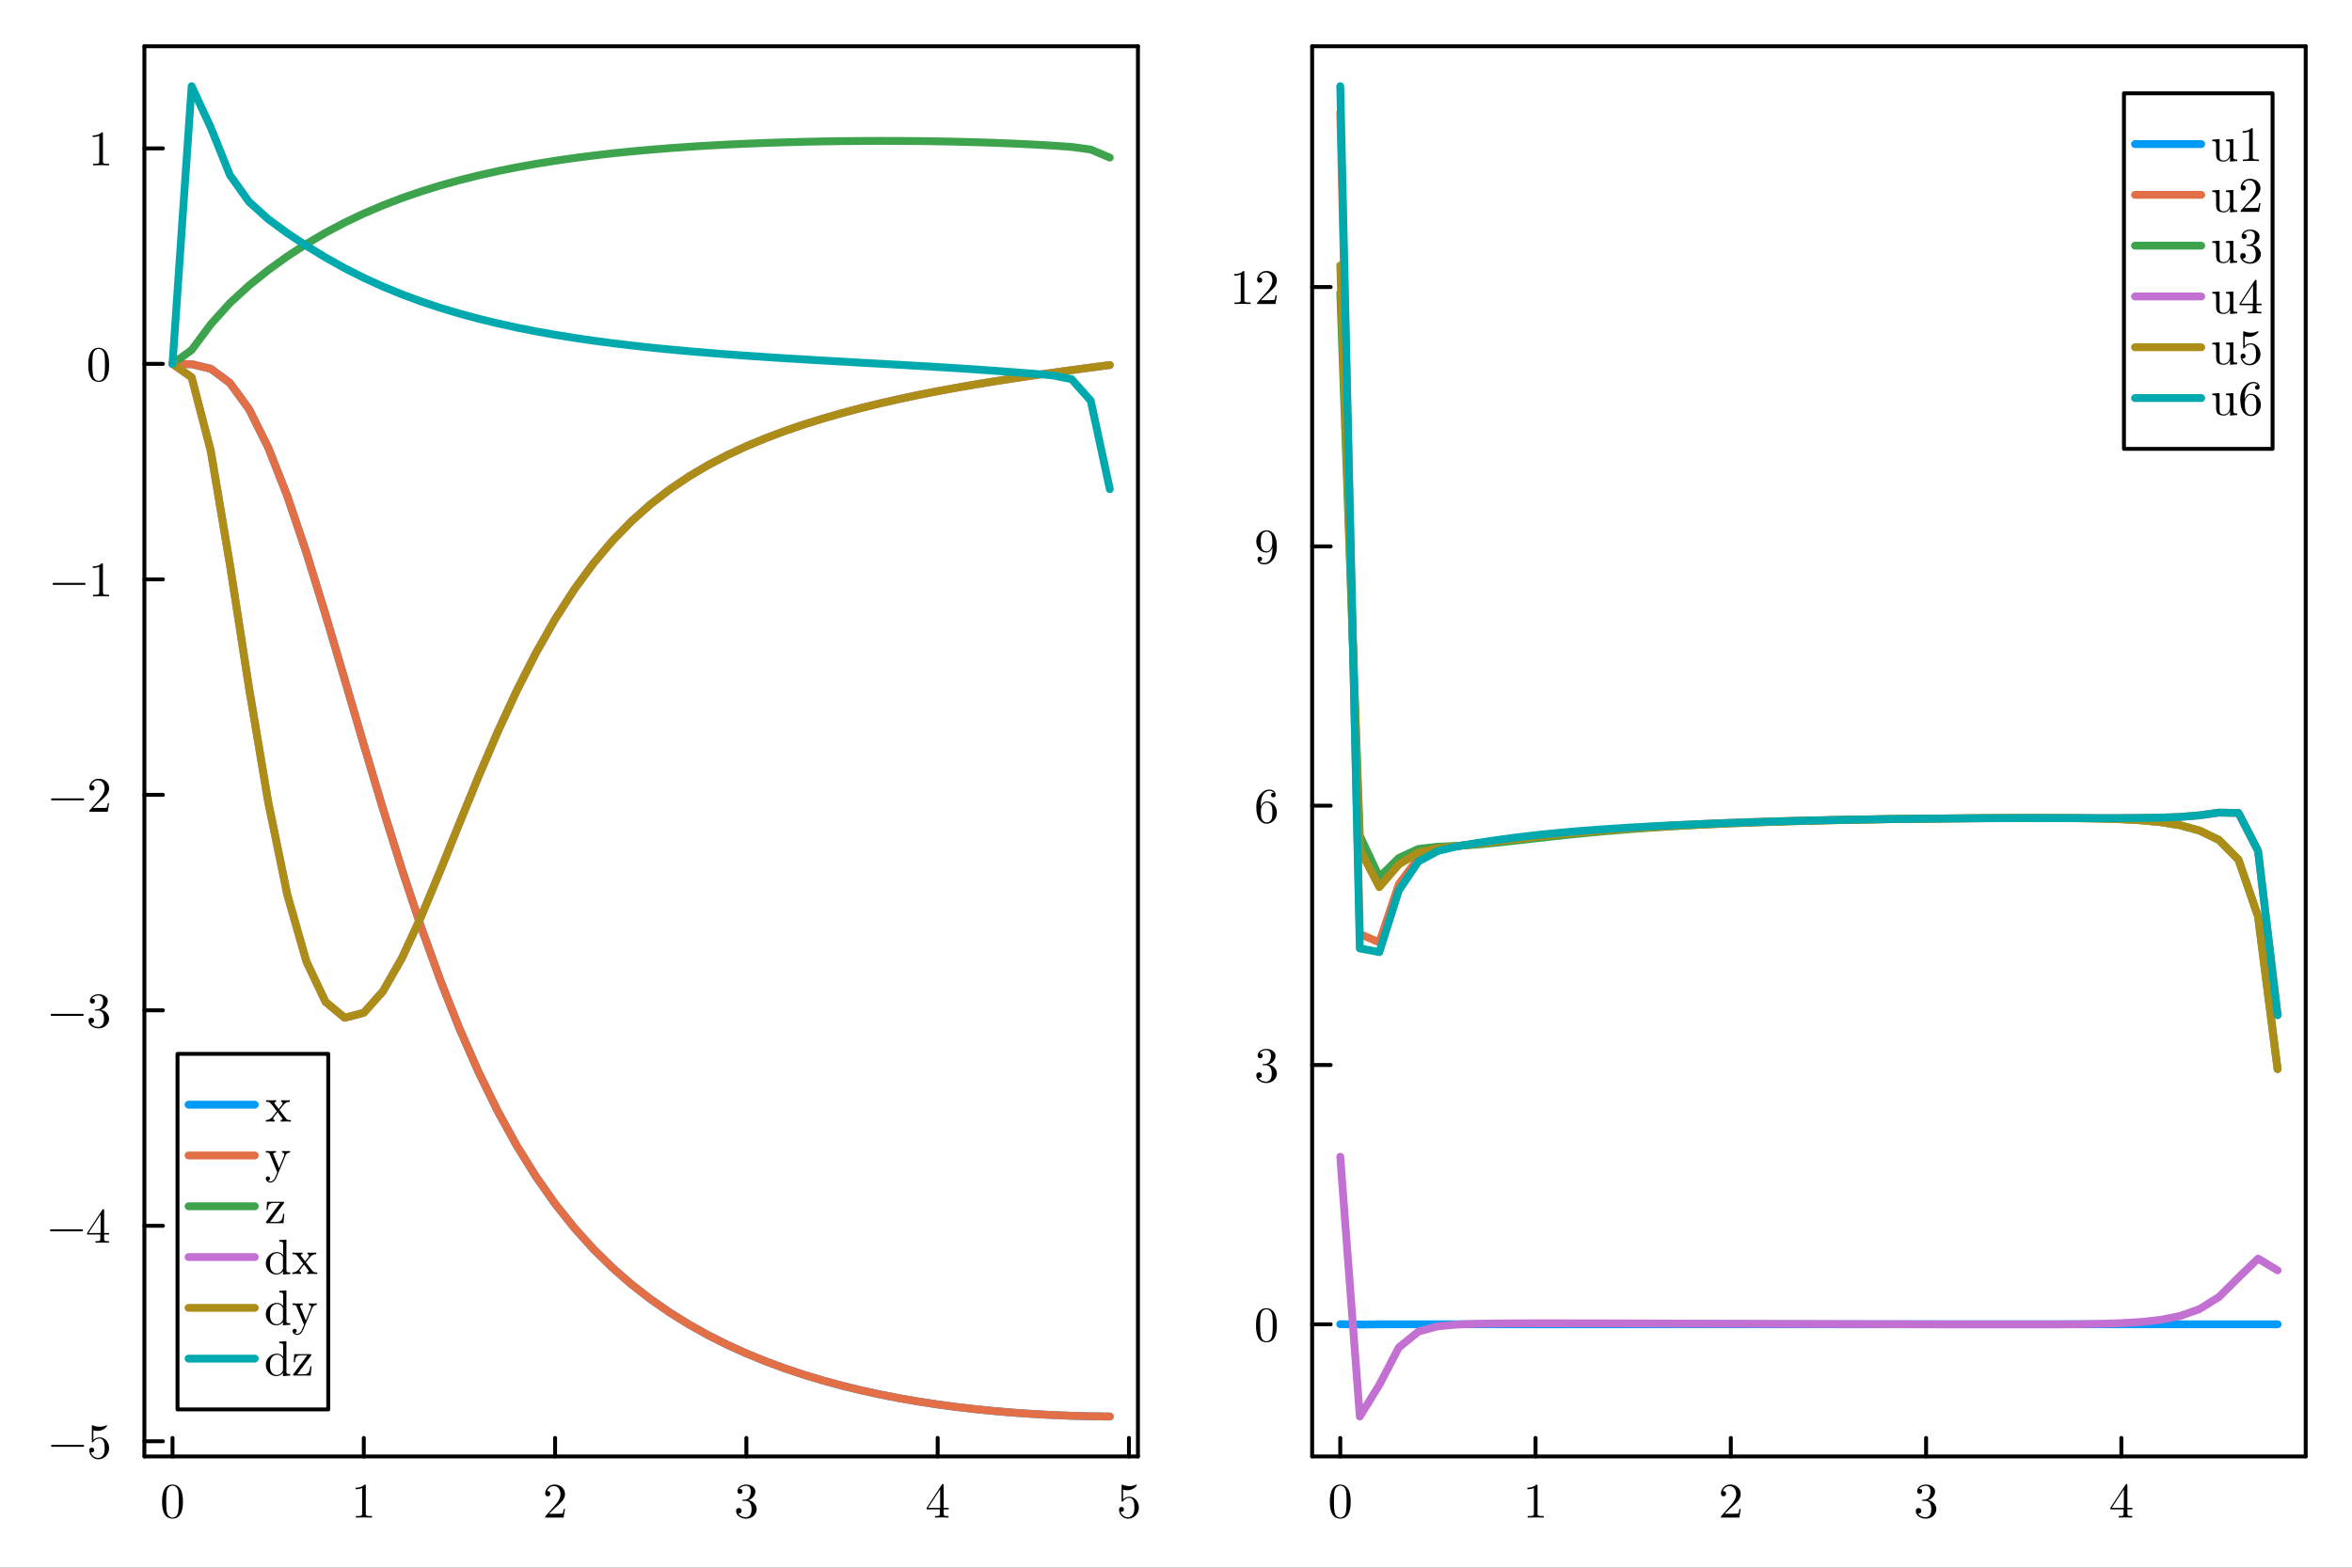 <svg xmlns="http://www.w3.org/2000/svg" xmlns:xlink="http://www.w3.org/1999/xlink" width="600" height="400" viewBox="0 0 2400 1600">
<rect x="0" y="0" width="2400" height="1600" fill="#333333" stroke="none"/>
<defs>
  <clipPath id="clip410">
    <rect x="0" y="0" width="2400" height="1600"></rect>
  </clipPath>
</defs>
<path clip-path="url(#clip410)" d="M0 1600 L2400 1600 L2400 0 L0 0  Z" fill="#ffffff" fill-rule="evenodd" fill-opacity="1"></path>
<defs>
  <clipPath id="clip411">
    <rect x="480" y="0" width="1681" height="1600"></rect>
  </clipPath>
</defs>
<path clip-path="url(#clip410)" d="M147.342 1486.45 L1161.17 1486.45 L1161.17 47.244 L147.342 47.244  Z" fill="#ffffff" fill-rule="evenodd" fill-opacity="1"></path>
<defs>
  <clipPath id="clip412">
    <rect x="147" y="47" width="1015" height="1440"></rect>
  </clipPath>
</defs>
<polyline clip-path="url(#clip410)" style="stroke:#000000; stroke-linecap:round; stroke-linejoin:round; stroke-width:4; stroke-opacity:1; fill:none" points="147.342,1486.45 1161.17,1486.45 "></polyline>
<polyline clip-path="url(#clip410)" style="stroke:#000000; stroke-linecap:round; stroke-linejoin:round; stroke-width:4; stroke-opacity:1; fill:none" points="147.342,47.244 1161.17,47.244 "></polyline>
<polyline clip-path="url(#clip410)" style="stroke:#000000; stroke-linecap:round; stroke-linejoin:round; stroke-width:4; stroke-opacity:1; fill:none" points="176.036,1486.45 176.036,1467.55 "></polyline>
<polyline clip-path="url(#clip410)" style="stroke:#000000; stroke-linecap:round; stroke-linejoin:round; stroke-width:4; stroke-opacity:1; fill:none" points="371.227,1486.45 371.227,1467.55 "></polyline>
<polyline clip-path="url(#clip410)" style="stroke:#000000; stroke-linecap:round; stroke-linejoin:round; stroke-width:4; stroke-opacity:1; fill:none" points="566.419,1486.45 566.419,1467.55 "></polyline>
<polyline clip-path="url(#clip410)" style="stroke:#000000; stroke-linecap:round; stroke-linejoin:round; stroke-width:4; stroke-opacity:1; fill:none" points="761.61,1486.45 761.61,1467.55 "></polyline>
<polyline clip-path="url(#clip410)" style="stroke:#000000; stroke-linecap:round; stroke-linejoin:round; stroke-width:4; stroke-opacity:1; fill:none" points="956.802,1486.45 956.802,1467.55 "></polyline>
<polyline clip-path="url(#clip410)" style="stroke:#000000; stroke-linecap:round; stroke-linejoin:round; stroke-width:4; stroke-opacity:1; fill:none" points="1151.99,1486.45 1151.99,1467.55 "></polyline>
<path clip-path="url(#clip410)" d="M165.388 1532.67 Q165.388 1525.23 167.266 1521.18 Q169.884 1515.15 176.06 1515.15 Q177.37 1515.15 178.728 1515.52 Q180.112 1515.87 181.841 1517.23 Q183.595 1518.59 184.657 1520.81 Q186.683 1525.11 186.683 1532.67 Q186.683 1540.05 184.805 1544.08 Q182.063 1549.96 176.011 1549.96 Q173.738 1549.96 171.416 1548.8 Q169.119 1547.64 167.661 1544.85 Q165.388 1540.67 165.388 1532.67 M169.588 1532.05 Q169.588 1539.68 170.131 1542.72 Q170.749 1546.01 172.429 1547.44 Q174.133 1548.85 176.011 1548.85 Q178.037 1548.85 179.716 1547.34 Q181.421 1545.81 181.94 1542.52 Q182.508 1539.29 182.483 1532.05 Q182.483 1525.01 181.989 1522.19 Q181.322 1518.91 179.543 1517.6 Q177.79 1516.26 176.011 1516.26 Q175.344 1516.26 174.628 1516.46 Q173.936 1516.66 172.923 1517.23 Q171.91 1517.8 171.12 1519.2 Q170.354 1520.61 169.983 1522.74 Q169.588 1525.48 169.588 1532.05 Z" fill="#000000" fill-rule="nonzero" fill-opacity="1"></path><path clip-path="url(#clip410)" d="M362.877 1519.97 L362.877 1518.39 Q368.954 1518.39 372.092 1515.15 Q372.956 1515.15 373.105 1515.35 Q373.253 1515.55 373.253 1516.46 L373.253 1544.85 Q373.253 1546.35 373.994 1546.82 Q374.735 1547.29 377.971 1547.29 L379.577 1547.29 L379.577 1548.85 Q377.798 1548.7 371.375 1548.7 Q364.953 1548.7 363.199 1548.85 L363.199 1547.29 L364.804 1547.29 Q367.991 1547.29 368.757 1546.85 Q369.523 1546.38 369.523 1544.85 L369.523 1518.64 Q366.879 1519.97 362.877 1519.97 Z" fill="#000000" fill-rule="nonzero" fill-opacity="1"></path><path clip-path="url(#clip410)" d="M556.315 1548.85 Q556.315 1547.93 556.389 1547.66 Q556.488 1547.39 556.883 1546.97 L566.592 1536.15 Q571.903 1530.17 571.903 1524.96 Q571.903 1521.58 570.124 1519.15 Q568.37 1516.73 565.134 1516.73 Q562.911 1516.73 561.033 1518.09 Q559.156 1519.45 558.291 1521.87 Q558.44 1521.82 558.958 1521.82 Q560.218 1521.82 560.91 1522.61 Q561.626 1523.4 561.626 1524.47 Q561.626 1525.82 560.737 1526.49 Q559.872 1527.13 559.008 1527.13 Q558.662 1527.13 558.192 1527.06 Q557.748 1526.99 557.031 1526.29 Q556.315 1525.58 556.315 1524.32 Q556.315 1520.78 558.983 1517.97 Q561.676 1515.15 565.776 1515.15 Q570.421 1515.15 573.459 1517.92 Q576.522 1520.66 576.522 1524.96 Q576.522 1526.47 576.053 1527.85 Q575.608 1529.21 574.991 1530.27 Q574.398 1531.33 572.767 1533.04 Q571.137 1534.74 569.828 1535.95 Q568.518 1537.16 565.579 1539.73 L560.218 1544.94 L569.334 1544.94 Q573.78 1544.94 574.126 1544.55 Q574.62 1543.83 575.238 1540.05 L576.522 1540.05 L575.09 1548.85 L556.315 1548.85 Z" fill="#000000" fill-rule="nonzero" fill-opacity="1"></path><path clip-path="url(#clip410)" d="M751.111 1542.03 Q751.111 1540.52 751.976 1539.81 Q752.841 1539.09 753.952 1539.09 Q755.113 1539.09 755.929 1539.86 Q756.768 1540.6 756.768 1541.91 Q756.768 1543.31 755.78 1544.1 Q754.817 1544.9 753.433 1544.7 Q754.644 1546.72 756.867 1547.64 Q759.115 1548.55 761.19 1548.55 Q763.364 1548.55 765.118 1546.67 Q766.897 1544.8 766.897 1540.2 Q766.897 1536.3 765.365 1534.05 Q763.858 1531.8 760.869 1531.8 L758.646 1531.8 Q757.88 1531.8 757.658 1531.73 Q757.435 1531.65 757.435 1531.23 Q757.435 1530.74 758.201 1530.64 Q758.967 1530.64 760.177 1530.49 Q763.117 1530.39 764.673 1527.85 Q766.082 1525.48 766.082 1522.09 Q766.082 1519.01 764.599 1517.72 Q763.142 1516.41 761.24 1516.41 Q759.461 1516.41 757.51 1517.15 Q755.558 1517.89 754.496 1519.55 Q757.633 1519.55 757.633 1522.09 Q757.633 1523.21 756.917 1523.95 Q756.225 1524.66 755.064 1524.66 Q753.952 1524.66 753.211 1523.97 Q752.47 1523.26 752.47 1522.04 Q752.47 1519.15 755.039 1517.15 Q757.633 1515.15 761.437 1515.15 Q765.192 1515.15 767.959 1517.13 Q770.751 1519.11 770.751 1522.14 Q770.751 1525.13 768.774 1527.58 Q766.798 1530.02 763.661 1531.04 Q767.514 1531.8 769.812 1534.42 Q772.109 1537.01 772.109 1540.2 Q772.109 1544.15 768.997 1547.07 Q765.884 1549.96 761.339 1549.96 Q757.139 1549.96 754.125 1547.69 Q751.111 1545.41 751.111 1542.03 Z" fill="#000000" fill-rule="nonzero" fill-opacity="1"></path><path clip-path="url(#clip410)" d="M945.587 1540.5 L945.587 1538.94 L961.125 1515.2 Q961.52 1514.58 962.138 1514.61 Q962.706 1514.61 962.829 1514.83 Q962.953 1515.05 962.953 1515.92 L962.953 1538.94 L968.017 1538.94 L968.017 1540.5 L962.953 1540.5 L962.953 1544.9 Q962.953 1546.35 963.546 1546.82 Q964.163 1547.29 966.782 1547.29 L967.844 1547.29 L967.844 1548.85 Q965.769 1548.7 960.977 1548.7 Q956.209 1548.7 954.134 1548.85 L954.134 1547.29 L955.196 1547.29 Q957.815 1547.29 958.432 1546.85 Q959.05 1546.38 959.05 1544.9 L959.05 1540.5 L945.587 1540.5 M947.019 1538.94 L959.346 1538.94 L959.346 1520.07 L947.019 1538.94 Z" fill="#000000" fill-rule="nonzero" fill-opacity="1"></path><path clip-path="url(#clip410)" d="M1141.89 1540.7 Q1141.89 1539.19 1142.7 1538.62 Q1143.52 1538.03 1144.38 1538.03 Q1145.55 1538.03 1146.21 1538.77 Q1146.9 1539.49 1146.9 1540.5 Q1146.9 1541.51 1146.21 1542.25 Q1145.55 1542.97 1144.38 1542.97 Q1143.82 1542.97 1143.52 1542.87 Q1144.19 1545.19 1146.21 1546.87 Q1148.26 1548.55 1150.96 1548.55 Q1154.34 1548.55 1156.37 1545.27 Q1157.58 1543.14 1157.58 1538.32 Q1157.58 1534.08 1156.66 1531.95 Q1155.25 1528.71 1152.36 1528.71 Q1148.26 1528.71 1145.84 1532.25 Q1145.55 1532.69 1145.2 1532.72 Q1144.71 1532.72 1144.58 1532.44 Q1144.48 1532.15 1144.48 1531.38 L1144.48 1516.41 Q1144.48 1515.2 1144.98 1515.2 Q1145.18 1515.2 1145.6 1515.35 Q1148.78 1516.76 1152.31 1516.78 Q1155.95 1516.78 1159.21 1515.3 Q1159.45 1515.15 1159.6 1515.15 Q1160.1 1515.15 1160.12 1515.72 Q1160.12 1515.92 1159.7 1516.51 Q1159.31 1517.08 1158.44 1517.85 Q1157.58 1518.59 1156.46 1519.3 Q1155.35 1520.02 1153.72 1520.51 Q1152.12 1520.98 1150.34 1520.98 Q1148.21 1520.98 1146.04 1520.32 L1146.04 1530.17 Q1148.66 1527.6 1152.46 1527.6 Q1156.51 1527.6 1159.31 1530.86 Q1162.1 1534.12 1162.1 1538.67 Q1162.1 1543.44 1158.79 1546.7 Q1155.5 1549.96 1151.05 1549.96 Q1147 1549.96 1144.43 1547.07 Q1141.89 1544.18 1141.89 1540.7 Z" fill="#000000" fill-rule="nonzero" fill-opacity="1"></path><polyline clip-path="url(#clip410)" style="stroke:#000000; stroke-linecap:round; stroke-linejoin:round; stroke-width:4; stroke-opacity:1; fill:none" points="147.342,1486.45 147.342,47.244 "></polyline>
<polyline clip-path="url(#clip410)" style="stroke:#000000; stroke-linecap:round; stroke-linejoin:round; stroke-width:4; stroke-opacity:1; fill:none" points="1161.17,1486.45 1161.17,47.244 "></polyline>
<polyline clip-path="url(#clip410)" style="stroke:#000000; stroke-linecap:round; stroke-linejoin:round; stroke-width:4; stroke-opacity:1; fill:none" points="147.342,1470.98 166.24,1470.98 "></polyline>
<polyline clip-path="url(#clip410)" style="stroke:#000000; stroke-linecap:round; stroke-linejoin:round; stroke-width:4; stroke-opacity:1; fill:none" points="147.342,1251.06 166.24,1251.06 "></polyline>
<polyline clip-path="url(#clip410)" style="stroke:#000000; stroke-linecap:round; stroke-linejoin:round; stroke-width:4; stroke-opacity:1; fill:none" points="147.342,1031.14 166.24,1031.14 "></polyline>
<polyline clip-path="url(#clip410)" style="stroke:#000000; stroke-linecap:round; stroke-linejoin:round; stroke-width:4; stroke-opacity:1; fill:none" points="147.342,811.216 166.24,811.216 "></polyline>
<polyline clip-path="url(#clip410)" style="stroke:#000000; stroke-linecap:round; stroke-linejoin:round; stroke-width:4; stroke-opacity:1; fill:none" points="147.342,591.293 166.24,591.293 "></polyline>
<polyline clip-path="url(#clip410)" style="stroke:#000000; stroke-linecap:round; stroke-linejoin:round; stroke-width:4; stroke-opacity:1; fill:none" points="147.342,371.37 166.24,371.37 "></polyline>
<polyline clip-path="url(#clip410)" style="stroke:#000000; stroke-linecap:round; stroke-linejoin:round; stroke-width:4; stroke-opacity:1; fill:none" points="147.342,151.447 166.24,151.447 "></polyline>
<path clip-path="url(#clip410)" d="M85.503 1474.9 Q85.799 1475.2 85.799 1475.62 Q85.799 1476.04 85.503 1476.33 Q85.206 1476.63 84.786 1476.63 L53.117 1476.63 Q52.697 1476.63 52.4 1476.33 Q52.104 1476.04 52.104 1475.62 Q52.104 1475.2 52.4 1474.9 Q52.697 1474.6 53.117 1474.6 L84.786 1474.6 Q85.206 1474.6 85.503 1474.9 Z" fill="#000000" fill-rule="nonzero" fill-opacity="1"></path><path clip-path="url(#clip410)" d="M91.135 1480.11 Q91.135 1478.61 91.95 1478.04 Q92.766 1477.44 93.63 1477.44 Q94.791 1477.44 95.458 1478.19 Q96.15 1478.9 96.15 1479.91 Q96.15 1480.93 95.458 1481.67 Q94.791 1482.38 93.63 1482.38 Q93.062 1482.38 92.766 1482.29 Q93.433 1484.61 95.458 1486.29 Q97.509 1487.97 100.201 1487.97 Q103.586 1487.97 105.611 1484.68 Q106.822 1482.56 106.822 1477.74 Q106.822 1473.49 105.908 1471.37 Q104.5 1468.13 101.609 1468.13 Q97.509 1468.13 95.088 1471.66 Q94.791 1472.11 94.445 1472.13 Q93.951 1472.13 93.828 1471.86 Q93.729 1471.56 93.729 1470.8 L93.729 1455.83 Q93.729 1454.62 94.223 1454.62 Q94.421 1454.62 94.841 1454.77 Q98.027 1456.17 101.56 1456.2 Q105.191 1456.2 108.452 1454.72 Q108.699 1454.57 108.847 1454.57 Q109.341 1454.57 109.366 1455.14 Q109.366 1455.33 108.946 1455.93 Q108.551 1456.5 107.686 1457.26 Q106.822 1458 105.71 1458.72 Q104.598 1459.44 102.968 1459.93 Q101.362 1460.4 99.584 1460.4 Q97.459 1460.4 95.285 1459.73 L95.285 1469.59 Q97.904 1467.02 101.708 1467.02 Q105.759 1467.02 108.551 1470.28 Q111.342 1473.54 111.342 1478.09 Q111.342 1482.85 108.032 1486.11 Q104.747 1489.38 100.3 1489.38 Q96.249 1489.38 93.68 1486.49 Q91.135 1483.6 91.135 1480.11 Z" fill="#000000" fill-rule="nonzero" fill-opacity="1"></path><path clip-path="url(#clip410)" d="M84.391 1254.98 Q84.688 1255.27 84.688 1255.69 Q84.688 1256.11 84.391 1256.41 Q84.095 1256.71 83.675 1256.71 L52.005 1256.71 Q51.585 1256.71 51.289 1256.41 Q50.992 1256.11 50.992 1255.69 Q50.992 1255.27 51.289 1254.98 Q51.585 1254.68 52.005 1254.68 L83.675 1254.68 Q84.095 1254.68 84.391 1254.98 Z" fill="#000000" fill-rule="nonzero" fill-opacity="1"></path><path clip-path="url(#clip410)" d="M88.912 1259.99 L88.912 1258.44 L104.45 1234.7 Q104.845 1234.08 105.463 1234.1 Q106.031 1234.1 106.155 1234.32 Q106.278 1234.55 106.278 1235.41 L106.278 1258.44 L111.342 1258.44 L111.342 1259.99 L106.278 1259.99 L106.278 1264.39 Q106.278 1265.85 106.871 1266.32 Q107.489 1266.78 110.107 1266.78 L111.17 1266.78 L111.17 1268.34 Q109.094 1268.19 104.302 1268.19 Q99.534 1268.19 97.459 1268.34 L97.459 1266.78 L98.521 1266.78 Q101.14 1266.78 101.758 1266.34 Q102.375 1265.87 102.375 1264.39 L102.375 1259.99 L88.912 1259.99 M90.345 1258.44 L102.672 1258.44 L102.672 1239.56 L90.345 1258.44 Z" fill="#000000" fill-rule="nonzero" fill-opacity="1"></path><path clip-path="url(#clip410)" d="M85.108 1035.05 Q85.404 1035.35 85.404 1035.77 Q85.404 1036.19 85.108 1036.49 Q84.811 1036.78 84.391 1036.78 L52.721 1036.78 Q52.301 1036.78 52.005 1036.49 Q51.709 1036.19 51.709 1035.77 Q51.709 1035.35 52.005 1035.05 Q52.301 1034.76 52.721 1034.76 L84.391 1034.76 Q84.811 1034.76 85.108 1035.05 Z" fill="#000000" fill-rule="nonzero" fill-opacity="1"></path><path clip-path="url(#clip410)" d="M90.345 1041.6 Q90.345 1040.09 91.209 1039.38 Q92.074 1038.66 93.186 1038.66 Q94.347 1038.66 95.162 1039.43 Q96.002 1040.17 96.002 1041.48 Q96.002 1042.88 95.013 1043.68 Q94.05 1044.47 92.667 1044.27 Q93.877 1046.29 96.1 1047.21 Q98.349 1048.12 100.424 1048.12 Q102.597 1048.12 104.351 1046.24 Q106.13 1044.37 106.13 1039.77 Q106.13 1035.87 104.598 1033.62 Q103.092 1031.37 100.102 1031.37 L97.879 1031.37 Q97.113 1031.37 96.891 1031.3 Q96.669 1031.22 96.669 1030.8 Q96.669 1030.31 97.434 1030.21 Q98.2 1030.21 99.411 1030.06 Q102.35 1029.97 103.907 1027.42 Q105.315 1025.05 105.315 1021.66 Q105.315 1018.58 103.833 1017.29 Q102.375 1015.98 100.473 1015.98 Q98.694 1015.98 96.743 1016.72 Q94.791 1017.47 93.729 1019.12 Q96.866 1019.12 96.866 1021.66 Q96.866 1022.78 96.15 1023.52 Q95.458 1024.23 94.297 1024.23 Q93.186 1024.23 92.444 1023.54 Q91.703 1022.83 91.703 1021.62 Q91.703 1018.73 94.272 1016.72 Q96.866 1014.72 100.671 1014.72 Q104.425 1014.72 107.192 1016.7 Q109.984 1018.68 109.984 1021.71 Q109.984 1024.7 108.007 1027.15 Q106.031 1029.59 102.894 1030.61 Q106.748 1031.37 109.045 1033.99 Q111.342 1036.59 111.342 1039.77 Q111.342 1043.72 108.23 1046.64 Q105.117 1049.53 100.572 1049.53 Q96.372 1049.53 93.358 1047.26 Q90.345 1044.98 90.345 1041.6 Z" fill="#000000" fill-rule="nonzero" fill-opacity="1"></path><path clip-path="url(#clip410)" d="M85.503 815.131 Q85.799 815.428 85.799 815.848 Q85.799 816.268 85.503 816.564 Q85.206 816.86 84.786 816.86 L53.117 816.86 Q52.697 816.86 52.4 816.564 Q52.104 816.268 52.104 815.848 Q52.104 815.428 52.4 815.131 Q52.697 814.835 53.117 814.835 L84.786 814.835 Q85.206 814.835 85.503 815.131 Z" fill="#000000" fill-rule="nonzero" fill-opacity="1"></path><path clip-path="url(#clip410)" d="M91.135 828.496 Q91.135 827.582 91.209 827.31 Q91.308 827.038 91.703 826.618 L101.412 815.798 Q106.723 809.82 106.723 804.608 Q106.723 801.223 104.944 798.802 Q103.19 796.381 99.954 796.381 Q97.731 796.381 95.853 797.74 Q93.976 799.099 93.111 801.52 Q93.26 801.47 93.778 801.47 Q95.038 801.47 95.73 802.261 Q96.446 803.051 96.446 804.113 Q96.446 805.472 95.557 806.139 Q94.692 806.781 93.828 806.781 Q93.482 806.781 93.013 806.707 Q92.568 806.633 91.852 805.942 Q91.135 805.225 91.135 803.965 Q91.135 800.433 93.803 797.616 Q96.496 794.8 100.596 794.8 Q105.241 794.8 108.279 797.567 Q111.342 800.309 111.342 804.608 Q111.342 806.114 110.873 807.498 Q110.428 808.857 109.811 809.919 Q109.218 810.981 107.588 812.686 Q105.957 814.39 104.648 815.601 Q103.339 816.811 100.399 819.38 L95.038 824.593 L104.154 824.593 Q108.6 824.593 108.946 824.197 Q109.44 823.481 110.058 819.701 L111.342 819.701 L109.91 828.496 L91.135 828.496 Z" fill="#000000" fill-rule="nonzero" fill-opacity="1"></path><path clip-path="url(#clip410)" d="M87.034 595.208 Q87.331 595.505 87.331 595.925 Q87.331 596.345 87.034 596.641 Q86.738 596.938 86.318 596.938 L54.648 596.938 Q54.228 596.938 53.932 596.641 Q53.635 596.345 53.635 595.925 Q53.635 595.505 53.932 595.208 Q54.228 594.912 54.648 594.912 L86.318 594.912 Q86.738 594.912 87.034 595.208 Z" fill="#000000" fill-rule="nonzero" fill-opacity="1"></path><path clip-path="url(#clip410)" d="M94.643 579.695 L94.643 578.114 Q100.72 578.114 103.857 574.878 Q104.722 574.878 104.87 575.075 Q105.018 575.273 105.018 576.187 L105.018 604.571 Q105.018 606.078 105.759 606.547 Q106.501 607.017 109.737 607.017 L111.342 607.017 L111.342 608.573 Q109.564 608.425 103.141 608.425 Q96.718 608.425 94.964 608.573 L94.964 607.017 L96.57 607.017 Q99.757 607.017 100.522 606.572 Q101.288 606.103 101.288 604.571 L101.288 578.361 Q98.645 579.695 94.643 579.695 Z" fill="#000000" fill-rule="nonzero" fill-opacity="1"></path><path clip-path="url(#clip410)" d="M90.048 372.469 Q90.048 365.034 91.926 360.982 Q94.544 354.955 100.72 354.955 Q102.029 354.955 103.388 355.325 Q104.771 355.671 106.501 357.03 Q108.255 358.388 109.317 360.612 Q111.342 364.91 111.342 372.469 Q111.342 379.856 109.465 383.882 Q106.723 389.762 100.671 389.762 Q98.398 389.762 96.076 388.601 Q93.778 387.44 92.321 384.648 Q90.048 380.473 90.048 372.469 M94.248 371.852 Q94.248 379.485 94.791 382.524 Q95.409 385.809 97.089 387.242 Q98.793 388.65 100.671 388.65 Q102.696 388.65 104.376 387.143 Q106.081 385.612 106.599 382.326 Q107.168 379.09 107.143 371.852 Q107.143 364.811 106.649 361.995 Q105.982 358.71 104.203 357.4 Q102.449 356.066 100.671 356.066 Q100.004 356.066 99.287 356.264 Q98.596 356.462 97.583 357.03 Q96.57 357.598 95.779 359.006 Q95.013 360.414 94.643 362.539 Q94.248 365.281 94.248 371.852 Z" fill="#000000" fill-rule="nonzero" fill-opacity="1"></path><path clip-path="url(#clip410)" d="M94.643 139.849 L94.643 138.268 Q100.72 138.268 103.857 135.032 Q104.722 135.032 104.87 135.23 Q105.018 135.427 105.018 136.341 L105.018 164.725 Q105.018 166.232 105.759 166.702 Q106.501 167.171 109.737 167.171 L111.342 167.171 L111.342 168.727 Q109.564 168.579 103.141 168.579 Q96.718 168.579 94.964 168.727 L94.964 167.171 L96.57 167.171 Q99.757 167.171 100.522 166.726 Q101.288 166.257 101.288 164.725 L101.288 138.515 Q98.645 139.849 94.643 139.849 Z" fill="#000000" fill-rule="nonzero" fill-opacity="1"></path><polyline clip-path="url(#clip412)" style="stroke:#009af9; stroke-linecap:round; stroke-linejoin:round; stroke-width:8; stroke-opacity:1; fill:none" points="176.036,371.37 195.555,371.714 215.074,376.341 234.593,390.835 254.112,417.637 273.631,456.672 293.151,506.316 312.67,564.136 332.189,627.422 351.708,693.548 371.227,760.19 390.746,825.443 410.265,887.854 429.785,946.407 449.304,1000.48 468.823,1049.77 488.342,1094.25 507.861,1134.05 527.38,1169.46 546.9,1200.84 566.419,1228.58 585.938,1253.09 605.457,1274.75 624.976,1293.93 644.495,1310.96 664.014,1326.11 683.534,1339.65 703.053,1351.78 722.572,1362.67 742.091,1372.48 761.61,1381.33 781.129,1389.32 800.649,1396.54 820.168,1403.06 839.687,1408.94 859.206,1414.24 878.725,1418.99 898.244,1423.26 917.764,1427.06 937.283,1430.43 956.802,1433.41 976.321,1436.02 995.84,1438.27 1015.36,1440.2 1034.88,1441.82 1054.4,1443.15 1073.92,1444.19 1093.44,1444.96 1112.96,1445.47 1132.47,1445.72 "></polyline>
<polyline clip-path="url(#clip412)" style="stroke:#e26f46; stroke-linecap:round; stroke-linejoin:round; stroke-width:8; stroke-opacity:1; fill:none" points="176.036,371.37 195.555,371.713 215.074,376.332 234.593,390.807 254.112,417.585 273.631,456.596 293.151,506.219 312.67,564.022 332.189,627.298 351.708,693.418 371.227,760.06 390.746,825.316 410.265,887.732 429.785,946.293 449.304,1000.37 468.823,1049.68 488.342,1094.16 507.861,1133.97 527.38,1169.39 546.9,1200.78 566.419,1228.52 585.938,1253.04 605.457,1274.71 624.976,1293.89 644.495,1310.92 664.014,1326.08 683.534,1339.63 703.053,1351.76 722.572,1362.65 742.091,1372.46 761.61,1381.31 781.129,1389.31 800.649,1396.53 820.168,1403.05 839.687,1408.93 859.206,1414.22 878.725,1418.98 898.244,1423.24 917.764,1427.05 937.283,1430.42 956.802,1433.4 976.321,1436.01 995.84,1438.26 1015.36,1440.19 1034.88,1441.81 1054.4,1443.14 1073.92,1444.19 1093.44,1444.96 1112.96,1445.47 1132.47,1445.72 "></polyline>
<polyline clip-path="url(#clip412)" style="stroke:#3da44d; stroke-linecap:round; stroke-linejoin:round; stroke-width:8; stroke-opacity:1; fill:none" points="176.036,371.37 195.555,357.195 215.074,330.972 234.593,309.272 254.112,291.363 273.631,275.703 293.151,261.64 312.67,248.943 332.189,237.491 351.708,227.18 371.227,217.908 390.746,209.574 410.265,202.085 429.785,195.358 449.304,189.317 468.823,183.892 488.342,179.022 507.861,174.653 527.38,170.735 546.9,167.224 566.419,164.08 585.938,161.267 605.457,158.755 624.976,156.514 644.495,154.52 664.014,152.75 683.534,151.185 703.053,149.806 722.572,148.599 742.091,147.551 761.61,146.649 781.129,145.883 800.649,145.246 820.168,144.731 839.687,144.333 859.206,144.047 878.725,143.871 898.244,143.803 917.764,143.844 937.283,143.995 956.802,144.259 976.321,144.64 995.84,145.146 1015.36,145.783 1034.88,146.563 1054.4,147.493 1073.92,148.581 1093.44,149.948 1112.96,152.599 1132.47,160.871 "></polyline>
<polyline clip-path="url(#clip412)" style="stroke:#c271d2; stroke-linecap:round; stroke-linejoin:round; stroke-width:8; stroke-opacity:1; fill:none" points="176.036,371.37 195.555,385.113 215.074,460.261 234.593,576.258 254.112,702.266 273.631,818.362 293.151,913.127 312.67,981.445 332.189,1022.61 351.708,1038.76 371.227,1033.65 390.746,1011.73 410.265,977.536 429.785,935.244 449.304,888.457 468.823,840.093 488.342,792.379 507.861,746.897 527.38,704.675 546.9,666.282 566.419,631.933 585.938,601.585 605.457,575.016 624.976,551.897 644.495,531.847 664.014,514.467 683.534,499.372 703.053,486.211 722.572,474.669 742.091,464.476 761.61,455.409 781.129,447.28 800.649,439.94 820.168,433.269 839.687,427.172 859.206,421.572 878.725,416.41 898.244,411.636 917.764,407.207 937.283,403.087 956.802,399.245 976.321,395.65 995.84,392.273 1015.36,389.087 1034.88,386.066 1054.4,383.183 1073.92,380.413 1093.44,377.735 1112.96,375.136 1132.47,372.618 "></polyline>
<polyline clip-path="url(#clip412)" style="stroke:#ac8d18; stroke-linecap:round; stroke-linejoin:round; stroke-width:8; stroke-opacity:1; fill:none" points="176.036,371.37 195.555,385.087 215.074,460.12 234.593,576.03 254.112,702.016 273.631,818.133 293.151,912.94 312.67,981.311 332.189,1022.53 351.708,1038.73 371.227,1033.66 390.746,1011.77 410.265,977.603 429.785,935.327 449.304,888.548 468.823,840.188 488.342,792.472 507.861,746.986 527.38,704.758 546.9,666.357 566.419,632.001 585.938,601.645 605.457,575.068 624.976,551.943 644.495,531.886 664.014,514.501 683.534,499.402 703.053,486.236 722.572,474.691 742.091,464.496 761.61,455.425 781.129,447.294 800.649,439.951 820.168,433.278 839.687,427.178 859.206,421.577 878.725,416.413 898.244,411.637 917.764,407.207 937.283,403.087 956.802,399.245 976.321,395.652 995.84,392.279 1015.36,389.099 1034.88,386.085 1054.4,383.211 1073.92,380.449 1093.44,377.771 1112.96,375.145 1132.47,372.53 "></polyline>
<polyline clip-path="url(#clip412)" style="stroke:#00a9ad; stroke-linecap:round; stroke-linejoin:round; stroke-width:8; stroke-opacity:1; fill:none" points="176.036,371.37 195.555,87.976 215.074,130.142 234.593,178.611 254.112,205.971 273.631,223.577 293.151,237.91 312.67,250.884 332.189,262.817 351.708,273.712 371.227,283.58 390.746,292.48 410.265,300.494 429.785,307.706 449.304,314.198 468.823,320.043 488.342,325.307 507.861,330.051 527.38,334.328 546.9,338.187 566.419,341.671 585.938,344.821 605.457,347.672 624.976,350.256 644.495,352.603 664.014,354.74 683.534,356.69 703.053,358.478 722.572,360.123 742.091,361.643 761.61,363.056 781.129,364.378 800.649,365.626 820.168,366.814 839.687,367.956 859.206,369.065 878.725,370.153 898.244,371.235 917.764,372.325 937.283,373.436 956.802,374.583 976.321,375.784 995.84,377.061 1015.36,378.433 1034.88,379.903 1054.4,381.426 1073.92,383.084 1093.44,386.965 1112.96,408.887 1132.47,499.235 "></polyline>
<path clip-path="url(#clip410)" d="M181.137 1438.47 L334.964 1438.47 L334.964 1075.59 L181.137 1075.59  Z" fill="#ffffff" fill-rule="evenodd" fill-opacity="1"></path>
<polyline clip-path="url(#clip410)" style="stroke:#000000; stroke-linecap:round; stroke-linejoin:round; stroke-width:4; stroke-opacity:1; fill:none" points="181.137,1438.47 334.964,1438.47 334.964,1075.59 181.137,1075.59 181.137,1438.47 "></polyline>
<polyline clip-path="url(#clip410)" style="stroke:#009af9; stroke-linecap:round; stroke-linejoin:round; stroke-width:8; stroke-opacity:1; fill:none" points="192.401,1127.43 259.99,1127.43 "></polyline>
<path clip-path="url(#clip410)" d="M271.254 1144.71 L271.254 1143.16 Q275.207 1143.16 277.727 1140.12 Q277.727 1140.12 282.47 1134.09 L277.455 1127.57 Q275.676 1125.3 274.886 1124.9 Q274.12 1124.48 271.501 1124.48 L271.501 1122.9 Q273.576 1123.05 276.294 1123.05 Q277.801 1123.05 281.778 1122.9 L281.778 1124.48 Q279.999 1124.58 279.999 1125.74 Q279.999 1126.14 280.444 1126.66 L284.397 1131.77 L287.534 1127.82 Q288.3 1126.9 288.3 1126.04 Q288.3 1124.63 286.817 1124.48 L286.817 1122.9 Q288.794 1123.05 291.684 1123.05 Q293.858 1123.05 295.834 1122.9 L295.834 1124.48 Q291.98 1124.58 289.807 1127.1 Q288.843 1128.16 285.162 1132.83 L291.931 1141.58 Q292.746 1142.64 293.66 1142.91 Q294.574 1143.16 296.748 1143.16 L296.748 1144.71 Q294.476 1144.57 291.882 1144.57 Q290.968 1144.57 286.422 1144.71 L286.422 1143.16 Q287.336 1143.11 287.781 1142.71 Q288.25 1142.29 288.25 1141.87 Q288.25 1141.68 287.188 1140.22 L283.334 1135.15 Q279.481 1139.7 278.987 1140.76 Q278.789 1141.21 278.789 1141.58 Q278.789 1142.94 280.246 1143.16 L280.246 1144.71 Q276.615 1144.57 275.454 1144.57 Q273.231 1144.57 271.254 1144.71 Z" fill="#000000" fill-rule="nonzero" fill-opacity="1"></path><polyline clip-path="url(#clip410)" style="stroke:#e26f46; stroke-linecap:round; stroke-linejoin:round; stroke-width:8; stroke-opacity:1; fill:none" points="192.401,1179.27 259.99,1179.27 "></polyline>
<path clip-path="url(#clip410)" d="M271.254 1202.83 Q271.254 1201.77 271.872 1201.2 Q272.514 1200.66 273.379 1200.66 Q274.293 1200.66 274.886 1201.22 Q275.503 1201.82 275.503 1202.78 Q275.503 1204.66 273.527 1204.9 Q274.491 1205.82 275.899 1205.82 Q277.406 1205.82 278.616 1204.71 Q279.851 1203.59 280.37 1202.53 Q280.913 1201.47 281.679 1199.54 Q282.396 1198.04 282.939 1196.55 L275.355 1178.08 Q274.861 1176.87 274.095 1176.59 Q273.329 1176.32 271.254 1176.32 L271.254 1174.74 Q273.527 1174.89 276.17 1174.89 Q277.727 1174.89 281.679 1174.74 L281.679 1176.32 Q278.838 1176.32 278.838 1177.63 Q278.838 1177.78 279.135 1178.55 L284.767 1192.16 L289.881 1179.71 Q290.177 1178.99 290.177 1178.5 Q290.177 1176.42 287.806 1176.32 L287.806 1174.74 Q291.141 1174.89 292.203 1174.89 Q294.278 1174.89 295.982 1174.74 L295.982 1176.32 Q292.598 1176.32 291.289 1179.56 L282.371 1201.15 Q279.95 1206.91 275.899 1206.93 Q273.972 1206.93 272.613 1205.74 Q271.254 1204.56 271.254 1202.83 Z" fill="#000000" fill-rule="nonzero" fill-opacity="1"></path><polyline clip-path="url(#clip410)" style="stroke:#3da44d; stroke-linecap:round; stroke-linejoin:round; stroke-width:8; stroke-opacity:1; fill:none" points="192.401,1231.11 259.99,1231.11 "></polyline>
<path clip-path="url(#clip410)" d="M271.254 1247.68 Q271.254 1247.33 271.724 1246.76 L285.829 1227.69 L280.073 1227.69 Q276.072 1227.69 274.762 1229.18 Q273.478 1230.63 273.231 1234.73 L271.971 1234.73 L272.539 1226.58 L288.72 1226.58 Q289.288 1226.58 289.51 1226.61 Q289.732 1226.63 289.881 1226.8 Q290.029 1226.95 290.029 1227.25 Q290.029 1227.54 289.584 1228.11 L275.503 1247.13 L281.482 1247.13 Q285.681 1247.13 287.089 1245.38 Q288.522 1243.63 288.868 1238.93 L290.128 1238.93 L289.263 1248.39 L272.588 1248.39 Q271.773 1248.39 271.501 1248.3 Q271.254 1248.17 271.254 1247.68 Z" fill="#000000" fill-rule="nonzero" fill-opacity="1"></path><polyline clip-path="url(#clip410)" style="stroke:#c271d2; stroke-linecap:round; stroke-linejoin:round; stroke-width:8; stroke-opacity:1; fill:none" points="192.401,1282.95 259.99,1282.95 "></polyline>
<path clip-path="url(#clip410)" d="M271.254 1289.36 Q271.254 1284.55 274.614 1281.21 Q277.974 1277.88 282.519 1277.88 Q286.373 1277.88 288.893 1281.02 L288.893 1270.07 Q288.893 1268.19 288.226 1267.72 Q287.583 1267.26 284.965 1267.26 L284.965 1265.67 L292.252 1265.13 L292.252 1295.84 Q292.252 1297.71 292.895 1298.21 Q293.562 1298.68 296.18 1298.68 L296.18 1300.23 L288.744 1300.8 L288.744 1297.44 Q286.126 1300.78 281.976 1300.8 Q277.628 1300.8 274.441 1297.47 Q271.254 1294.13 271.254 1289.36 M275.454 1289.41 Q275.454 1294.11 276.911 1296.43 Q278.937 1299.67 282.223 1299.67 Q285.978 1299.67 288.201 1296.13 Q288.769 1295.27 288.744 1294.26 L288.744 1283.88 Q288.744 1282.87 288.201 1282.03 Q286.126 1278.99 282.741 1278.99 Q279.209 1278.99 277.01 1282.23 Q275.454 1284.65 275.454 1289.41 Z" fill="#000000" fill-rule="nonzero" fill-opacity="1"></path><path clip-path="url(#clip410)" d="M298.206 1300.23 L298.206 1298.68 Q302.158 1298.68 304.678 1295.64 Q304.678 1295.64 309.421 1289.61 L304.406 1283.09 Q302.628 1280.82 301.837 1280.42 Q301.071 1280 298.453 1280 L298.453 1278.42 Q300.528 1278.57 303.245 1278.57 Q304.752 1278.57 308.729 1278.42 L308.729 1280 Q306.951 1280.1 306.951 1281.26 Q306.951 1281.66 307.395 1282.18 L311.348 1287.29 L314.485 1283.34 Q315.251 1282.42 315.251 1281.56 Q315.251 1280.15 313.769 1280 L313.769 1278.42 Q315.745 1278.57 318.635 1278.57 Q320.809 1278.57 322.786 1278.42 L322.786 1280 Q318.932 1280.1 316.758 1282.62 Q315.795 1283.68 312.114 1288.35 L318.882 1297.1 Q319.698 1298.16 320.612 1298.43 Q321.526 1298.68 323.7 1298.68 L323.7 1300.23 Q321.427 1300.09 318.833 1300.09 Q317.919 1300.09 313.374 1300.23 L313.374 1298.68 Q314.288 1298.63 314.732 1298.23 Q315.202 1297.81 315.202 1297.39 Q315.202 1297.2 314.139 1295.74 L310.286 1290.67 Q306.432 1295.22 305.938 1296.28 Q305.74 1296.73 305.74 1297.1 Q305.74 1298.46 307.198 1298.68 L307.198 1300.23 Q303.566 1300.09 302.405 1300.09 Q300.182 1300.09 298.206 1300.23 Z" fill="#000000" fill-rule="nonzero" fill-opacity="1"></path><polyline clip-path="url(#clip410)" style="stroke:#ac8d18; stroke-linecap:round; stroke-linejoin:round; stroke-width:8; stroke-opacity:1; fill:none" points="192.401,1334.79 259.99,1334.79 "></polyline>
<path clip-path="url(#clip410)" d="M271.254 1341.2 Q271.254 1336.39 274.614 1333.05 Q277.974 1329.72 282.519 1329.72 Q286.373 1329.72 288.893 1332.86 L288.893 1321.91 Q288.893 1320.03 288.226 1319.56 Q287.583 1319.1 284.965 1319.1 L284.965 1317.51 L292.252 1316.97 L292.252 1347.68 Q292.252 1349.55 292.895 1350.05 Q293.562 1350.52 296.18 1350.52 L296.18 1352.07 L288.744 1352.64 L288.744 1349.28 Q286.126 1352.62 281.976 1352.64 Q277.628 1352.64 274.441 1349.31 Q271.254 1345.97 271.254 1341.2 M275.454 1341.25 Q275.454 1345.95 276.911 1348.27 Q278.937 1351.51 282.223 1351.51 Q285.978 1351.51 288.201 1347.97 Q288.769 1347.11 288.744 1346.1 L288.744 1335.72 Q288.744 1334.71 288.201 1333.87 Q286.126 1330.83 282.741 1330.83 Q279.209 1330.83 277.01 1334.07 Q275.454 1336.49 275.454 1341.25 Z" fill="#000000" fill-rule="nonzero" fill-opacity="1"></path><path clip-path="url(#clip410)" d="M298.552 1358.35 Q298.552 1357.29 299.169 1356.72 Q299.811 1356.18 300.676 1356.18 Q301.59 1356.18 302.183 1356.74 Q302.801 1357.34 302.801 1358.3 Q302.801 1360.18 300.824 1360.42 Q301.788 1361.34 303.196 1361.34 Q304.703 1361.34 305.913 1360.23 Q307.148 1359.11 307.667 1358.05 Q308.211 1356.99 308.976 1355.06 Q309.693 1353.56 310.236 1352.07 L302.652 1333.6 Q302.158 1332.39 301.392 1332.11 Q300.627 1331.84 298.552 1331.84 L298.552 1330.26 Q300.824 1330.41 303.468 1330.41 Q305.024 1330.41 308.976 1330.26 L308.976 1331.84 Q306.136 1331.84 306.136 1333.15 Q306.136 1333.3 306.432 1334.07 L312.064 1347.68 L317.178 1335.23 Q317.474 1334.51 317.474 1334.02 Q317.474 1331.94 315.103 1331.84 L315.103 1330.26 Q318.438 1330.41 319.5 1330.41 Q321.575 1330.41 323.28 1330.26 L323.28 1331.84 Q319.895 1331.84 318.586 1335.08 L309.668 1356.67 Q307.247 1362.43 303.196 1362.45 Q301.269 1362.45 299.91 1361.26 Q298.552 1360.08 298.552 1358.35 Z" fill="#000000" fill-rule="nonzero" fill-opacity="1"></path><polyline clip-path="url(#clip410)" style="stroke:#00a9ad; stroke-linecap:round; stroke-linejoin:round; stroke-width:8; stroke-opacity:1; fill:none" points="192.401,1386.63 259.99,1386.63 "></polyline>
<path clip-path="url(#clip410)" d="M271.254 1393.04 Q271.254 1388.23 274.614 1384.89 Q277.974 1381.56 282.519 1381.56 Q286.373 1381.56 288.893 1384.7 L288.893 1373.75 Q288.893 1371.87 288.226 1371.4 Q287.583 1370.94 284.965 1370.94 L284.965 1369.35 L292.252 1368.81 L292.252 1399.52 Q292.252 1401.39 292.895 1401.89 Q293.562 1402.36 296.18 1402.36 L296.18 1403.91 L288.744 1404.48 L288.744 1401.12 Q286.126 1404.46 281.976 1404.48 Q277.628 1404.48 274.441 1401.15 Q271.254 1397.81 271.254 1393.04 M275.454 1393.09 Q275.454 1397.79 276.911 1400.11 Q278.937 1403.35 282.223 1403.35 Q285.978 1403.35 288.201 1399.81 Q288.769 1398.95 288.744 1397.94 L288.744 1387.56 Q288.744 1386.55 288.201 1385.71 Q286.126 1382.67 282.741 1382.67 Q279.209 1382.67 277.01 1385.91 Q275.454 1388.33 275.454 1393.09 Z" fill="#000000" fill-rule="nonzero" fill-opacity="1"></path><path clip-path="url(#clip410)" d="M298.996 1403.2 Q298.996 1402.85 299.466 1402.28 L313.571 1383.21 L307.815 1383.21 Q303.813 1383.21 302.504 1384.7 Q301.22 1386.15 300.973 1390.25 L299.713 1390.25 L300.281 1382.1 L316.462 1382.1 Q317.03 1382.1 317.252 1382.13 Q317.474 1382.15 317.623 1382.32 Q317.771 1382.47 317.771 1382.77 Q317.771 1383.06 317.326 1383.63 L303.245 1402.65 L309.223 1402.65 Q313.423 1402.65 314.831 1400.9 Q316.264 1399.15 316.61 1394.45 L317.87 1394.45 L317.005 1403.91 L300.33 1403.91 Q299.515 1403.91 299.243 1403.82 Q298.996 1403.69 298.996 1403.2 Z" fill="#000000" fill-rule="nonzero" fill-opacity="1"></path><path clip-path="url(#clip410)" d="M1338.93 1486.45 L2352.76 1486.45 L2352.76 47.244 L1338.93 47.244  Z" fill="#ffffff" fill-rule="evenodd" fill-opacity="1"></path>
<defs>
  <clipPath id="clip413">
    <rect x="1338" y="47" width="1015" height="1440"></rect>
  </clipPath>
</defs>
<polyline clip-path="url(#clip410)" style="stroke:#000000; stroke-linecap:round; stroke-linejoin:round; stroke-width:4; stroke-opacity:1; fill:none" points="1338.93,1486.45 2352.76,1486.45 "></polyline>
<polyline clip-path="url(#clip410)" style="stroke:#000000; stroke-linecap:round; stroke-linejoin:round; stroke-width:4; stroke-opacity:1; fill:none" points="1338.93,47.244 2352.76,47.244 "></polyline>
<polyline clip-path="url(#clip410)" style="stroke:#000000; stroke-linecap:round; stroke-linejoin:round; stroke-width:4; stroke-opacity:1; fill:none" points="1367.62,1486.45 1367.62,1467.55 "></polyline>
<polyline clip-path="url(#clip410)" style="stroke:#000000; stroke-linecap:round; stroke-linejoin:round; stroke-width:4; stroke-opacity:1; fill:none" points="1566.88,1486.45 1566.88,1467.55 "></polyline>
<polyline clip-path="url(#clip410)" style="stroke:#000000; stroke-linecap:round; stroke-linejoin:round; stroke-width:4; stroke-opacity:1; fill:none" points="1766.14,1486.45 1766.14,1467.55 "></polyline>
<polyline clip-path="url(#clip410)" style="stroke:#000000; stroke-linecap:round; stroke-linejoin:round; stroke-width:4; stroke-opacity:1; fill:none" points="1965.4,1486.45 1965.4,1467.55 "></polyline>
<polyline clip-path="url(#clip410)" style="stroke:#000000; stroke-linecap:round; stroke-linejoin:round; stroke-width:4; stroke-opacity:1; fill:none" points="2164.66,1486.45 2164.66,1467.55 "></polyline>
<path clip-path="url(#clip410)" d="M1356.98 1532.67 Q1356.98 1525.23 1358.85 1521.18 Q1361.47 1515.15 1367.65 1515.15 Q1368.96 1515.15 1370.32 1515.52 Q1371.7 1515.87 1373.43 1517.23 Q1375.18 1518.59 1376.25 1520.81 Q1378.27 1525.11 1378.27 1532.67 Q1378.27 1540.05 1376.39 1544.08 Q1373.65 1549.96 1367.6 1549.96 Q1365.33 1549.96 1363 1548.8 Q1360.71 1547.64 1359.25 1544.85 Q1356.98 1540.67 1356.98 1532.67 M1361.18 1532.05 Q1361.18 1539.68 1361.72 1542.72 Q1362.34 1546.01 1364.02 1547.44 Q1365.72 1548.85 1367.6 1548.85 Q1369.63 1548.85 1371.3 1547.34 Q1373.01 1545.81 1373.53 1542.52 Q1374.1 1539.29 1374.07 1532.05 Q1374.07 1525.01 1373.58 1522.19 Q1372.91 1518.91 1371.13 1517.6 Q1369.38 1516.26 1367.6 1516.26 Q1366.93 1516.26 1366.22 1516.46 Q1365.52 1516.66 1364.51 1517.23 Q1363.5 1517.8 1362.71 1519.2 Q1361.94 1520.61 1361.57 1522.74 Q1361.18 1525.48 1361.18 1532.05 Z" fill="#000000" fill-rule="nonzero" fill-opacity="1"></path><path clip-path="url(#clip410)" d="M1558.53 1519.97 L1558.53 1518.39 Q1564.61 1518.39 1567.75 1515.15 Q1568.61 1515.15 1568.76 1515.35 Q1568.91 1515.55 1568.91 1516.46 L1568.91 1544.85 Q1568.91 1546.35 1569.65 1546.82 Q1570.39 1547.29 1573.63 1547.29 L1575.23 1547.29 L1575.23 1548.85 Q1573.45 1548.7 1567.03 1548.7 Q1560.61 1548.7 1558.85 1548.85 L1558.85 1547.29 L1560.46 1547.29 Q1563.65 1547.29 1564.41 1546.85 Q1565.18 1546.38 1565.18 1544.85 L1565.18 1518.64 Q1562.53 1519.97 1558.53 1519.97 Z" fill="#000000" fill-rule="nonzero" fill-opacity="1"></path><path clip-path="url(#clip410)" d="M1756.04 1548.85 Q1756.04 1547.93 1756.11 1547.66 Q1756.21 1547.39 1756.6 1546.97 L1766.31 1536.15 Q1771.62 1530.17 1771.62 1524.96 Q1771.62 1521.58 1769.85 1519.15 Q1768.09 1516.73 1764.86 1516.73 Q1762.63 1516.73 1760.75 1518.09 Q1758.88 1519.45 1758.01 1521.87 Q1758.16 1521.82 1758.68 1521.82 Q1759.94 1521.82 1760.63 1522.61 Q1761.35 1523.4 1761.35 1524.47 Q1761.35 1525.82 1760.46 1526.49 Q1759.59 1527.13 1758.73 1527.13 Q1758.38 1527.13 1757.91 1527.06 Q1757.47 1526.99 1756.75 1526.29 Q1756.04 1525.58 1756.04 1524.32 Q1756.04 1520.78 1758.7 1517.97 Q1761.4 1515.15 1765.5 1515.15 Q1770.14 1515.15 1773.18 1517.92 Q1776.24 1520.66 1776.24 1524.96 Q1776.24 1526.47 1775.77 1527.85 Q1775.33 1529.21 1774.71 1530.27 Q1774.12 1531.33 1772.49 1533.04 Q1770.86 1534.74 1769.55 1535.95 Q1768.24 1537.16 1765.3 1539.73 L1759.94 1544.94 L1769.06 1544.94 Q1773.5 1544.94 1773.85 1544.55 Q1774.34 1543.83 1774.96 1540.05 L1776.24 1540.05 L1774.81 1548.85 L1756.04 1548.85 Z" fill="#000000" fill-rule="nonzero" fill-opacity="1"></path><path clip-path="url(#clip410)" d="M1954.9 1542.03 Q1954.9 1540.52 1955.76 1539.81 Q1956.63 1539.09 1957.74 1539.09 Q1958.9 1539.09 1959.72 1539.86 Q1960.56 1540.6 1960.56 1541.91 Q1960.56 1543.31 1959.57 1544.1 Q1958.6 1544.9 1957.22 1544.7 Q1958.43 1546.72 1960.66 1547.64 Q1962.9 1548.55 1964.98 1548.55 Q1967.15 1548.55 1968.91 1546.67 Q1970.68 1544.8 1970.68 1540.2 Q1970.68 1536.3 1969.15 1534.05 Q1967.65 1531.8 1964.66 1531.8 L1962.43 1531.8 Q1961.67 1531.8 1961.45 1531.73 Q1961.22 1531.65 1961.22 1531.23 Q1961.22 1530.74 1961.99 1530.64 Q1962.75 1530.64 1963.97 1530.49 Q1966.91 1530.39 1968.46 1527.85 Q1969.87 1525.48 1969.87 1522.09 Q1969.87 1519.01 1968.39 1517.72 Q1966.93 1516.41 1965.03 1516.41 Q1963.25 1516.41 1961.3 1517.15 Q1959.35 1517.89 1958.28 1519.55 Q1961.42 1519.55 1961.42 1522.09 Q1961.42 1523.21 1960.7 1523.95 Q1960.01 1524.66 1958.85 1524.66 Q1957.74 1524.66 1957 1523.97 Q1956.26 1523.26 1956.26 1522.04 Q1956.26 1519.15 1958.83 1517.15 Q1961.42 1515.15 1965.23 1515.15 Q1968.98 1515.15 1971.75 1517.13 Q1974.54 1519.11 1974.54 1522.14 Q1974.54 1525.13 1972.56 1527.58 Q1970.59 1530.02 1967.45 1531.04 Q1971.3 1531.8 1973.6 1534.42 Q1975.9 1537.01 1975.9 1540.2 Q1975.9 1544.15 1972.78 1547.07 Q1969.67 1549.96 1965.13 1549.96 Q1960.93 1549.96 1957.91 1547.69 Q1954.9 1545.41 1954.9 1542.03 Z" fill="#000000" fill-rule="nonzero" fill-opacity="1"></path><path clip-path="url(#clip410)" d="M2153.44 1540.5 L2153.44 1538.94 L2168.98 1515.2 Q2169.37 1514.58 2169.99 1514.61 Q2170.56 1514.61 2170.68 1514.83 Q2170.81 1515.05 2170.81 1515.92 L2170.81 1538.94 L2175.87 1538.94 L2175.87 1540.5 L2170.81 1540.5 L2170.81 1544.9 Q2170.81 1546.35 2171.4 1546.82 Q2172.02 1547.29 2174.64 1547.29 L2175.7 1547.29 L2175.7 1548.85 Q2173.62 1548.7 2168.83 1548.7 Q2164.06 1548.7 2161.99 1548.85 L2161.99 1547.29 L2163.05 1547.29 Q2165.67 1547.29 2166.29 1546.85 Q2166.9 1546.38 2166.9 1544.9 L2166.9 1540.5 L2153.44 1540.5 M2154.87 1538.94 L2167.2 1538.94 L2167.2 1520.07 L2154.87 1538.94 Z" fill="#000000" fill-rule="nonzero" fill-opacity="1"></path><polyline clip-path="url(#clip410)" style="stroke:#000000; stroke-linecap:round; stroke-linejoin:round; stroke-width:4; stroke-opacity:1; fill:none" points="1338.93,1486.45 1338.93,47.244 "></polyline>
<polyline clip-path="url(#clip410)" style="stroke:#000000; stroke-linecap:round; stroke-linejoin:round; stroke-width:4; stroke-opacity:1; fill:none" points="2352.76,1486.45 2352.76,47.244 "></polyline>
<polyline clip-path="url(#clip410)" style="stroke:#000000; stroke-linecap:round; stroke-linejoin:round; stroke-width:4; stroke-opacity:1; fill:none" points="1338.93,1351.61 1357.83,1351.61 "></polyline>
<polyline clip-path="url(#clip410)" style="stroke:#000000; stroke-linecap:round; stroke-linejoin:round; stroke-width:4; stroke-opacity:1; fill:none" points="1338.93,1086.95 1357.83,1086.95 "></polyline>
<polyline clip-path="url(#clip410)" style="stroke:#000000; stroke-linecap:round; stroke-linejoin:round; stroke-width:4; stroke-opacity:1; fill:none" points="1338.93,822.29 1357.83,822.29 "></polyline>
<polyline clip-path="url(#clip410)" style="stroke:#000000; stroke-linecap:round; stroke-linejoin:round; stroke-width:4; stroke-opacity:1; fill:none" points="1338.93,557.631 1357.83,557.631 "></polyline>
<polyline clip-path="url(#clip410)" style="stroke:#000000; stroke-linecap:round; stroke-linejoin:round; stroke-width:4; stroke-opacity:1; fill:none" points="1338.93,292.971 1357.83,292.971 "></polyline>
<path clip-path="url(#clip410)" d="M1281.64 1352.71 Q1281.64 1345.27 1283.51 1341.22 Q1286.13 1335.19 1292.31 1335.19 Q1293.62 1335.19 1294.98 1335.56 Q1296.36 1335.91 1298.09 1337.27 Q1299.84 1338.63 1300.91 1340.85 Q1302.93 1345.15 1302.93 1352.71 Q1302.93 1360.09 1301.05 1364.12 Q1298.31 1370 1292.26 1370 Q1289.99 1370 1287.66 1368.84 Q1285.37 1367.68 1283.91 1364.89 Q1281.64 1360.71 1281.64 1352.71 M1285.84 1352.09 Q1285.84 1359.72 1286.38 1362.76 Q1287 1366.05 1288.68 1367.48 Q1290.38 1368.89 1292.26 1368.89 Q1294.28 1368.89 1295.96 1367.38 Q1297.67 1365.85 1298.19 1362.56 Q1298.76 1359.33 1298.73 1352.09 Q1298.73 1345.05 1298.24 1342.23 Q1297.57 1338.95 1295.79 1337.64 Q1294.04 1336.3 1292.26 1336.3 Q1291.59 1336.3 1290.88 1336.5 Q1290.18 1336.7 1289.17 1337.27 Q1288.16 1337.84 1287.37 1339.24 Q1286.6 1340.65 1286.23 1342.78 Q1285.84 1345.52 1285.84 1352.09 Z" fill="#000000" fill-rule="nonzero" fill-opacity="1"></path><path clip-path="url(#clip410)" d="M1281.93 1097.41 Q1281.93 1095.9 1282.8 1095.19 Q1283.66 1094.47 1284.77 1094.47 Q1285.94 1094.47 1286.75 1095.24 Q1287.59 1095.98 1287.59 1097.29 Q1287.59 1098.7 1286.6 1099.49 Q1285.64 1100.28 1284.26 1100.08 Q1285.47 1102.1 1287.69 1103.02 Q1289.94 1103.93 1292.01 1103.93 Q1294.19 1103.93 1295.94 1102.06 Q1297.72 1100.18 1297.72 1095.58 Q1297.72 1091.68 1296.19 1089.43 Q1294.68 1087.18 1291.69 1087.18 L1289.47 1087.18 Q1288.7 1087.18 1288.48 1087.11 Q1288.26 1087.04 1288.26 1086.62 Q1288.26 1086.12 1289.02 1086.02 Q1289.79 1086.02 1291 1085.87 Q1293.94 1085.78 1295.5 1083.23 Q1296.9 1080.86 1296.9 1077.48 Q1296.9 1074.39 1295.42 1073.1 Q1293.96 1071.79 1292.06 1071.79 Q1290.28 1071.79 1288.33 1072.53 Q1286.38 1073.28 1285.32 1074.93 Q1288.45 1074.93 1288.45 1077.48 Q1288.45 1078.59 1287.74 1079.33 Q1287.05 1080.04 1285.89 1080.04 Q1284.77 1080.04 1284.03 1079.35 Q1283.29 1078.64 1283.29 1077.43 Q1283.29 1074.54 1285.86 1072.53 Q1288.45 1070.53 1292.26 1070.53 Q1296.01 1070.53 1298.78 1072.51 Q1301.57 1074.49 1301.57 1077.52 Q1301.57 1080.51 1299.6 1082.96 Q1297.62 1085.41 1294.48 1086.42 Q1298.34 1087.18 1300.63 1089.8 Q1302.93 1092.4 1302.93 1095.58 Q1302.93 1099.54 1299.82 1102.45 Q1296.71 1105.34 1292.16 1105.34 Q1287.96 1105.34 1284.95 1103.07 Q1281.93 1100.8 1281.93 1097.41 Z" fill="#000000" fill-rule="nonzero" fill-opacity="1"></path><path clip-path="url(#clip410)" d="M1281.93 823.587 Q1281.93 815.632 1285.98 810.766 Q1290.04 805.875 1295.25 805.875 Q1298.29 805.875 1299.97 807.431 Q1301.67 808.963 1301.67 811.334 Q1301.67 812.643 1300.91 813.211 Q1300.14 813.78 1299.35 813.78 Q1298.43 813.78 1297.72 813.162 Q1297 812.544 1297 811.433 Q1297 809.16 1299.79 809.16 Q1298.48 807.134 1295.35 807.134 Q1294.38 807.134 1293.4 807.431 Q1292.41 807.703 1291.12 808.641 Q1289.84 809.58 1288.85 811.062 Q1287.86 812.544 1287.17 815.336 Q1286.48 818.127 1286.48 821.759 L1286.48 822.969 Q1288.55 817.955 1292.8 817.979 Q1297.05 817.979 1299.99 821.215 Q1302.93 824.452 1302.93 829.244 Q1302.93 834.16 1299.87 837.421 Q1296.8 840.682 1292.51 840.682 Q1290.58 840.682 1288.83 839.866 Q1287.1 839.076 1285.47 837.248 Q1283.86 835.42 1282.9 831.912 Q1281.93 828.404 1281.93 823.587 M1286.58 828.132 Q1286.58 833.098 1287.49 835.469 Q1287.64 835.864 1287.96 836.408 Q1288.31 836.951 1288.87 837.668 Q1289.47 838.359 1290.43 838.829 Q1291.39 839.274 1292.51 839.274 Q1295.89 839.274 1297.52 835.988 Q1298.39 834.16 1298.39 829.195 Q1298.39 824.13 1297.47 822.278 Q1295.92 819.14 1292.75 819.14 Q1290.63 819.14 1289.15 820.598 Q1287.69 822.055 1287.12 824.007 Q1286.58 825.958 1286.58 828.132 Z" fill="#000000" fill-rule="nonzero" fill-opacity="1"></path><path clip-path="url(#clip410)" d="M1281.93 552.604 Q1281.93 549.911 1282.72 548.083 Q1283.51 546.23 1285.17 544.402 Q1288.21 541.215 1292.6 541.215 Q1294.48 541.215 1296.14 542.006 Q1297.82 542.796 1299.4 544.6 Q1301 546.378 1301.97 549.911 Q1302.93 553.419 1302.93 558.261 Q1302.93 566.092 1299.13 571.057 Q1295.35 576.022 1290.23 576.022 Q1287 576.022 1285.1 574.565 Q1283.19 573.083 1283.19 570.563 Q1283.19 569.254 1283.93 568.71 Q1284.68 568.142 1285.52 568.142 Q1286.43 568.142 1287.15 568.76 Q1287.86 569.352 1287.86 570.464 Q1287.86 571.378 1287.27 572.094 Q1286.7 572.786 1285.22 572.786 Q1286.68 574.614 1290.18 574.614 Q1291.44 574.614 1292.7 574.046 Q1293.96 573.453 1295.32 572.045 Q1296.71 570.612 1297.55 567.623 Q1298.39 564.634 1298.39 560.434 L1298.39 558.829 Q1296.36 563.893 1292.06 563.893 Q1287.81 563.893 1284.87 560.632 Q1281.93 557.371 1281.93 552.604 M1286.48 552.653 Q1286.48 557.668 1287.39 559.52 Q1288.95 562.707 1292.11 562.707 Q1295.2 562.707 1296.73 559.965 Q1298.29 557.198 1298.29 553.616 Q1298.29 548.651 1297.47 546.477 Q1295.96 542.475 1292.6 542.475 Q1289.27 542.475 1287.54 545.662 Q1286.48 547.539 1286.48 552.653 Z" fill="#000000" fill-rule="nonzero" fill-opacity="1"></path><path clip-path="url(#clip410)" d="M1259.4 281.373 L1259.4 279.792 Q1265.48 279.792 1268.62 276.556 Q1269.48 276.556 1269.63 276.754 Q1269.78 276.951 1269.78 277.865 L1269.78 306.249 Q1269.78 307.756 1270.52 308.226 Q1271.26 308.695 1274.5 308.695 L1276.1 308.695 L1276.1 310.251 Q1274.32 310.103 1267.9 310.103 Q1261.48 310.103 1259.72 310.251 L1259.72 308.695 L1261.33 308.695 Q1264.52 308.695 1265.28 308.25 Q1266.05 307.781 1266.05 306.249 L1266.05 280.039 Q1263.41 281.373 1259.4 281.373 Z" fill="#000000" fill-rule="nonzero" fill-opacity="1"></path><path clip-path="url(#clip410)" d="M1282.72 310.251 Q1282.72 309.337 1282.8 309.066 Q1282.9 308.794 1283.29 308.374 L1293 297.554 Q1298.31 291.576 1298.31 286.363 Q1298.31 282.979 1296.53 280.558 Q1294.78 278.137 1291.54 278.137 Q1289.32 278.137 1287.44 279.496 Q1285.56 280.854 1284.7 283.275 Q1284.85 283.226 1285.37 283.226 Q1286.63 283.226 1287.32 284.016 Q1288.03 284.807 1288.03 285.869 Q1288.03 287.228 1287.15 287.895 Q1286.28 288.537 1285.42 288.537 Q1285.07 288.537 1284.6 288.463 Q1284.16 288.389 1283.44 287.697 Q1282.72 286.981 1282.72 285.721 Q1282.72 282.188 1285.39 279.372 Q1288.08 276.556 1292.18 276.556 Q1296.83 276.556 1299.87 279.323 Q1302.93 282.065 1302.93 286.363 Q1302.93 287.87 1302.46 289.254 Q1302.02 290.612 1301.4 291.674 Q1300.81 292.737 1299.18 294.441 Q1297.55 296.146 1296.24 297.356 Q1294.93 298.567 1291.99 301.136 L1286.63 306.348 L1295.74 306.348 Q1300.19 306.348 1300.53 305.953 Q1301.03 305.237 1301.65 301.457 L1302.93 301.457 L1301.5 310.251 L1282.72 310.251 Z" fill="#000000" fill-rule="nonzero" fill-opacity="1"></path><polyline clip-path="url(#clip413)" style="stroke:#009af9; stroke-linecap:round; stroke-linejoin:round; stroke-width:8; stroke-opacity:1; fill:none" points="1367.62,1351.47 1387.55,1351.81 1407.48,1351.61 1427.4,1351.58 1447.33,1351.59 1467.25,1351.6 1487.18,1351.6 1507.1,1351.6 1527.03,1351.61 1546.96,1351.61 1566.88,1351.61 1586.81,1351.61 1606.73,1351.61 1626.66,1351.61 1646.59,1351.61 1666.51,1351.61 1686.44,1351.61 1706.36,1351.61 1726.29,1351.61 1746.21,1351.61 1766.14,1351.61 1786.07,1351.61 1805.99,1351.61 1825.92,1351.61 1845.84,1351.61 1865.77,1351.61 1885.7,1351.61 1905.62,1351.61 1925.55,1351.61 1945.47,1351.61 1965.4,1351.61 1985.32,1351.61 2005.25,1351.61 2025.18,1351.61 2045.1,1351.61 2065.03,1351.61 2084.95,1351.61 2104.88,1351.61 2124.8,1351.61 2144.73,1351.61 2164.66,1351.61 2184.58,1351.61 2204.51,1351.61 2224.43,1351.61 2244.36,1351.61 2264.29,1351.6 2284.21,1351.59 2304.14,1351.57 2324.06,1351.56 "></polyline>
<polyline clip-path="url(#clip413)" style="stroke:#e26f46; stroke-linecap:round; stroke-linejoin:round; stroke-width:8; stroke-opacity:1; fill:none" points="1367.62,114.57 1387.55,953.228 1407.48,961.812 1427.4,902.464 1447.33,875.656 1467.25,866.949 1487.18,863.599 1507.1,861.161 1527.03,858.714 1546.96,856.263 1566.88,853.921 1586.81,851.752 1606.73,849.776 1626.66,847.99 1646.59,846.382 1666.51,844.94 1686.44,843.651 1706.36,842.502 1726.29,841.479 1746.21,840.57 1766.14,839.764 1786.07,839.051 1805.99,838.42 1825.92,837.864 1845.84,837.373 1865.77,836.943 1885.7,836.567 1905.62,836.241 1925.55,835.958 1945.47,835.715 1965.4,835.511 1985.32,835.344 2005.25,835.213 2025.18,835.113 2045.1,835.039 2065.03,834.992 2084.95,834.971 2104.88,834.969 2124.8,834.976 2144.73,834.976 2164.66,834.942 2184.58,834.822 2204.51,834.509 2224.43,833.765 2244.36,832.133 2264.29,829.354 2284.21,829.744 2304.14,868.362 2324.06,1036.06 "></polyline>
<polyline clip-path="url(#clip413)" style="stroke:#3da44d; stroke-linecap:round; stroke-linejoin:round; stroke-width:8; stroke-opacity:1; fill:none" points="1367.62,298.769 1387.55,852.834 1407.48,895.251 1427.4,875.674 1447.33,866.408 1467.25,864.156 1487.18,863.299 1507.1,862 1527.03,860.124 1546.96,857.931 1566.88,855.654 1586.81,853.433 1606.73,851.337 1626.66,849.403 1646.59,847.639 1666.51,846.047 1686.44,844.617 1706.36,843.34 1726.29,842.203 1746.21,841.195 1766.14,840.301 1786.07,839.509 1805.99,838.809 1825.92,838.19 1845.84,837.643 1865.77,837.16 1885.7,836.736 1905.62,836.364 1925.55,836.037 1945.47,835.753 1965.4,835.51 1985.32,835.306 2005.25,835.14 2025.18,835.01 2045.1,834.916 2065.03,834.867 2084.95,834.873 2104.88,834.952 2124.8,835.138 2144.73,835.49 2164.66,836.115 2184.58,837.199 2204.51,839.059 2224.43,842.23 2244.36,847.641 2264.29,857.286 2284.21,877.53 2304.14,935.406 2324.06,1091.09 "></polyline>
<polyline clip-path="url(#clip413)" style="stroke:#c271d2; stroke-linecap:round; stroke-linejoin:round; stroke-width:8; stroke-opacity:1; fill:none" points="1367.62,1180.59 1387.55,1445.72 1407.48,1413.39 1427.4,1375.23 1447.33,1359.06 1467.25,1353.62 1487.18,1351.81 1507.1,1351.11 1527.03,1350.79 1546.96,1350.63 1566.88,1350.57 1586.81,1350.57 1606.73,1350.6 1626.66,1350.64 1646.59,1350.69 1666.51,1350.74 1686.44,1350.8 1706.36,1350.85 1726.29,1350.91 1746.21,1350.97 1766.14,1351.04 1786.07,1351.1 1805.99,1351.16 1825.92,1351.22 1845.84,1351.28 1865.77,1351.34 1885.7,1351.39 1905.62,1351.44 1925.55,1351.49 1945.47,1351.54 1965.4,1351.59 1985.32,1351.63 2005.25,1351.67 2025.18,1351.7 2045.1,1351.72 2065.03,1351.73 2084.95,1351.7 2104.88,1351.62 2124.8,1351.44 2144.73,1351.09 2164.66,1350.43 2184.58,1349.23 2204.51,1347.05 2224.43,1343.14 2244.36,1336.1 2264.29,1323.67 2284.21,1303.81 2304.14,1284.53 2324.06,1296.54 "></polyline>
<polyline clip-path="url(#clip413)" style="stroke:#ac8d18; stroke-linecap:round; stroke-linejoin:round; stroke-width:8; stroke-opacity:1; fill:none" points="1367.62,270.902 1387.55,867 1407.48,905.423 1427.4,882.285 1447.33,870.153 1467.25,865.786 1487.18,863.471 1507.1,861.24 1527.03,858.844 1546.96,856.432 1566.88,854.143 1586.81,852.043 1606.73,850.146 1626.66,848.442 1646.59,846.91 1666.51,845.53 1686.44,844.285 1706.36,843.159 1726.29,842.139 1746.21,841.215 1766.14,840.378 1786.07,839.621 1805.99,838.938 1825.92,838.323 1845.84,837.771 1865.77,837.278 1885.7,836.84 1905.62,836.453 1925.55,836.112 1945.47,835.815 1965.4,835.56 1985.32,835.346 2005.25,835.171 2025.18,835.035 2045.1,834.937 2065.03,834.884 2084.95,834.887 2104.88,834.964 2124.8,835.149 2144.73,835.5 2164.66,836.124 2184.58,837.208 2204.51,839.068 2224.43,842.239 2244.36,847.65 2264.29,857.295 2284.21,877.539 2304.14,935.413 2324.06,1091.1 "></polyline>
<polyline clip-path="url(#clip413)" style="stroke:#00a9ad; stroke-linecap:round; stroke-linejoin:round; stroke-width:8; stroke-opacity:1; fill:none" points="1367.62,87.976 1387.55,967.964 1407.48,971.75 1427.4,908.771 1447.33,879.228 1467.25,868.496 1487.18,863.725 1507.1,860.376 1527.03,857.414 1546.96,854.745 1566.88,852.394 1586.81,850.352 1606.73,848.574 1626.66,847.02 1646.59,845.645 1666.51,844.419 1686.44,843.315 1706.36,842.317 1726.29,841.411 1746.21,840.588 1766.14,839.84 1786.07,839.162 1805.99,838.548 1825.92,837.996 1845.84,837.501 1865.77,837.06 1885.7,836.671 1905.62,836.33 1925.55,836.032 1945.47,835.775 1965.4,835.56 1985.32,835.383 2005.25,835.244 2025.18,835.137 2045.1,835.058 2065.03,835.008 2084.95,834.984 2104.88,834.98 2124.8,834.986 2144.73,834.985 2164.66,834.951 2184.58,834.831 2204.51,834.518 2224.43,833.774 2244.36,832.141 2264.29,829.362 2284.21,829.752 2304.14,868.371 2324.06,1036.07 "></polyline>
<path clip-path="url(#clip410)" d="M2167.31 458.098 L2318.96 458.098 L2318.96 95.218 L2167.31 95.218  Z" fill="#ffffff" fill-rule="evenodd" fill-opacity="1"></path>
<polyline clip-path="url(#clip410)" style="stroke:#000000; stroke-linecap:round; stroke-linejoin:round; stroke-width:4; stroke-opacity:1; fill:none" points="2167.31,458.098 2318.96,458.098 2318.96,95.218 2167.31,95.218 2167.31,458.098 "></polyline>
<polyline clip-path="url(#clip410)" style="stroke:#009af9; stroke-linecap:round; stroke-linejoin:round; stroke-width:8; stroke-opacity:1; fill:none" points="2178.57,147.058 2246.16,147.058 "></polyline>
<path clip-path="url(#clip410)" d="M2257.43 144.106 L2257.43 142.524 L2264.86 141.981 L2264.86 158.779 Q2264.86 159.99 2264.96 160.706 Q2265.06 161.398 2265.45 162.213 Q2265.87 163.028 2266.81 163.399 Q2267.78 163.769 2269.31 163.769 Q2272.05 163.769 2273.73 161.521 Q2275.43 159.273 2275.43 155.938 L2275.43 146.922 Q2275.43 145.044 2274.77 144.575 Q2274.1 144.106 2271.48 144.106 L2271.48 142.524 L2278.92 141.981 L2278.92 159.94 Q2278.92 161.818 2279.56 162.312 Q2280.23 162.781 2282.87 162.781 L2282.87 164.338 L2275.58 164.906 L2275.58 160.336 Q2273.46 164.881 2269.06 164.906 Q2266.84 164.906 2265.31 164.338 Q2263.8 163.769 2263.03 163.078 Q2262.27 162.361 2261.85 161.003 Q2261.45 159.644 2261.4 158.804 Q2261.35 157.964 2261.35 156.334 L2261.35 148.75 Q2261.35 145.316 2260.86 144.723 Q2260.37 144.106 2257.43 144.106 Z" fill="#000000" fill-rule="nonzero" fill-opacity="1"></path><path clip-path="url(#clip410)" d="M2288.35 135.459 L2288.35 133.878 Q2294.43 133.878 2297.57 130.642 Q2298.43 130.642 2298.58 130.84 Q2298.73 131.037 2298.73 131.951 L2298.73 160.336 Q2298.73 161.843 2299.47 162.312 Q2300.21 162.781 2303.45 162.781 L2305.05 162.781 L2305.05 164.338 Q2303.28 164.189 2296.85 164.189 Q2290.43 164.189 2288.68 164.338 L2288.68 162.781 L2290.28 162.781 Q2293.47 162.781 2294.23 162.337 Q2295 161.867 2295 160.336 L2295 134.125 Q2292.36 135.459 2288.35 135.459 Z" fill="#000000" fill-rule="nonzero" fill-opacity="1"></path><polyline clip-path="url(#clip410)" style="stroke:#e26f46; stroke-linecap:round; stroke-linejoin:round; stroke-width:8; stroke-opacity:1; fill:none" points="2178.57,198.898 2246.16,198.898 "></polyline>
<path clip-path="url(#clip410)" d="M2257.43 195.946 L2257.43 194.364 L2264.86 193.821 L2264.86 210.619 Q2264.86 211.83 2264.96 212.546 Q2265.06 213.238 2265.45 214.053 Q2265.87 214.868 2266.81 215.239 Q2267.78 215.609 2269.31 215.609 Q2272.05 215.609 2273.73 213.361 Q2275.43 211.113 2275.43 207.778 L2275.43 198.762 Q2275.43 196.884 2274.77 196.415 Q2274.1 195.946 2271.48 195.946 L2271.48 194.364 L2278.92 193.821 L2278.92 211.78 Q2278.92 213.658 2279.56 214.152 Q2280.23 214.621 2282.87 214.621 L2282.87 216.178 L2275.58 216.746 L2275.58 212.176 Q2273.46 216.721 2269.06 216.746 Q2266.84 216.746 2265.31 216.178 Q2263.8 215.609 2263.03 214.918 Q2262.27 214.201 2261.85 212.843 Q2261.45 211.484 2261.4 210.644 Q2261.35 209.804 2261.35 208.174 L2261.35 200.59 Q2261.35 197.156 2260.86 196.563 Q2260.37 195.946 2257.43 195.946 Z" fill="#000000" fill-rule="nonzero" fill-opacity="1"></path><path clip-path="url(#clip410)" d="M2286.38 216.178 Q2286.38 215.264 2286.45 214.992 Q2286.55 214.72 2286.95 214.3 L2296.65 203.48 Q2301.97 197.502 2301.97 192.289 Q2301.97 188.905 2300.19 186.484 Q2298.43 184.063 2295.2 184.063 Q2292.97 184.063 2291.1 185.422 Q2289.22 186.781 2288.35 189.201 Q2288.5 189.152 2289.02 189.152 Q2290.28 189.152 2290.97 189.943 Q2291.69 190.733 2291.69 191.795 Q2291.69 193.154 2290.8 193.821 Q2289.94 194.463 2289.07 194.463 Q2288.72 194.463 2288.26 194.389 Q2287.81 194.315 2287.09 193.623 Q2286.38 192.907 2286.38 191.647 Q2286.38 188.115 2289.05 185.298 Q2291.74 182.482 2295.84 182.482 Q2300.48 182.482 2303.52 185.249 Q2306.59 187.991 2306.59 192.289 Q2306.59 193.796 2306.12 195.18 Q2305.67 196.538 2305.05 197.601 Q2304.46 198.663 2302.83 200.367 Q2301.2 202.072 2299.89 203.282 Q2298.58 204.493 2295.64 207.062 L2290.28 212.274 L2299.4 212.274 Q2303.84 212.274 2304.19 211.879 Q2304.68 211.163 2305.3 207.383 L2306.59 207.383 L2305.15 216.178 L2286.38 216.178 Z" fill="#000000" fill-rule="nonzero" fill-opacity="1"></path><polyline clip-path="url(#clip410)" style="stroke:#3da44d; stroke-linecap:round; stroke-linejoin:round; stroke-width:8; stroke-opacity:1; fill:none" points="2178.57,250.738 2246.16,250.738 "></polyline>
<path clip-path="url(#clip410)" d="M2257.43 247.786 L2257.43 246.204 L2264.86 245.661 L2264.86 262.459 Q2264.86 263.67 2264.96 264.386 Q2265.06 265.078 2265.45 265.893 Q2265.87 266.708 2266.81 267.079 Q2267.78 267.449 2269.31 267.449 Q2272.05 267.449 2273.73 265.201 Q2275.43 262.953 2275.43 259.618 L2275.43 250.602 Q2275.43 248.724 2274.77 248.255 Q2274.1 247.786 2271.48 247.786 L2271.48 246.204 L2278.92 245.661 L2278.92 263.62 Q2278.92 265.498 2279.56 265.992 Q2280.23 266.461 2282.87 266.461 L2282.87 268.018 L2275.58 268.586 L2275.58 264.016 Q2273.46 268.561 2269.06 268.586 Q2266.84 268.586 2265.31 268.018 Q2263.8 267.449 2263.03 266.758 Q2262.27 266.041 2261.85 264.683 Q2261.45 263.324 2261.4 262.484 Q2261.35 261.644 2261.35 260.014 L2261.35 252.43 Q2261.35 248.996 2260.86 248.403 Q2260.37 247.786 2257.43 247.786 Z" fill="#000000" fill-rule="nonzero" fill-opacity="1"></path><path clip-path="url(#clip410)" d="M2285.98 261.199 Q2285.98 259.693 2286.85 258.976 Q2287.71 258.26 2288.82 258.26 Q2289.98 258.26 2290.8 259.026 Q2291.64 259.767 2291.64 261.076 Q2291.64 262.484 2290.65 263.275 Q2289.69 264.065 2288.3 263.867 Q2289.52 265.893 2291.74 266.807 Q2293.99 267.721 2296.06 267.721 Q2298.24 267.721 2299.99 265.844 Q2301.77 263.966 2301.77 259.371 Q2301.77 255.468 2300.24 253.22 Q2298.73 250.972 2295.74 250.972 L2293.52 250.972 Q2292.75 250.972 2292.53 250.898 Q2292.31 250.824 2292.31 250.404 Q2292.31 249.91 2293.07 249.811 Q2293.84 249.811 2295.05 249.663 Q2297.99 249.564 2299.54 247.02 Q2300.95 244.648 2300.95 241.264 Q2300.95 238.176 2299.47 236.891 Q2298.01 235.582 2296.11 235.582 Q2294.33 235.582 2292.38 236.323 Q2290.43 237.064 2289.37 238.719 Q2292.5 238.719 2292.5 241.264 Q2292.5 242.375 2291.79 243.117 Q2291.1 243.833 2289.94 243.833 Q2288.82 243.833 2288.08 243.141 Q2287.34 242.425 2287.34 241.214 Q2287.34 238.324 2289.91 236.323 Q2292.5 234.322 2296.31 234.322 Q2300.06 234.322 2302.83 236.298 Q2305.62 238.275 2305.62 241.313 Q2305.62 244.302 2303.65 246.748 Q2301.67 249.194 2298.53 250.206 Q2302.39 250.972 2304.68 253.591 Q2306.98 256.185 2306.98 259.371 Q2306.98 263.324 2303.87 266.239 Q2300.76 269.129 2296.21 269.129 Q2292.01 269.129 2289 266.856 Q2285.98 264.584 2285.98 261.199 Z" fill="#000000" fill-rule="nonzero" fill-opacity="1"></path><polyline clip-path="url(#clip410)" style="stroke:#c271d2; stroke-linecap:round; stroke-linejoin:round; stroke-width:8; stroke-opacity:1; fill:none" points="2178.57,302.578 2246.16,302.578 "></polyline>
<path clip-path="url(#clip410)" d="M2257.43 299.626 L2257.43 298.044 L2264.86 297.501 L2264.86 314.299 Q2264.86 315.51 2264.96 316.226 Q2265.06 316.918 2265.45 317.733 Q2265.87 318.548 2266.81 318.919 Q2267.78 319.289 2269.31 319.289 Q2272.05 319.289 2273.73 317.041 Q2275.43 314.793 2275.43 311.458 L2275.43 302.442 Q2275.43 300.564 2274.77 300.095 Q2274.1 299.626 2271.48 299.626 L2271.48 298.044 L2278.92 297.501 L2278.92 315.46 Q2278.92 317.338 2279.56 317.832 Q2280.23 318.301 2282.87 318.301 L2282.87 319.858 L2275.58 320.426 L2275.58 315.856 Q2273.46 320.401 2269.06 320.426 Q2266.84 320.426 2265.31 319.858 Q2263.8 319.289 2263.03 318.598 Q2262.27 317.881 2261.85 316.523 Q2261.45 315.164 2261.4 314.324 Q2261.35 313.484 2261.35 311.854 L2261.35 304.27 Q2261.35 300.836 2260.86 300.243 Q2260.37 299.626 2257.43 299.626 Z" fill="#000000" fill-rule="nonzero" fill-opacity="1"></path><path clip-path="url(#clip410)" d="M2285.27 311.508 L2285.27 309.952 L2300.8 286.212 Q2301.2 285.594 2301.82 285.619 Q2302.39 285.619 2302.51 285.841 Q2302.63 286.063 2302.63 286.928 L2302.63 309.952 L2307.7 309.952 L2307.7 311.508 L2302.63 311.508 L2302.63 315.905 Q2302.63 317.363 2303.23 317.832 Q2303.84 318.301 2306.46 318.301 L2307.52 318.301 L2307.52 319.858 Q2305.45 319.709 2300.66 319.709 Q2295.89 319.709 2293.81 319.858 L2293.81 318.301 L2294.88 318.301 Q2297.49 318.301 2298.11 317.857 Q2298.73 317.387 2298.73 315.905 L2298.73 311.508 L2285.27 311.508 M2286.7 309.952 L2299.03 309.952 L2299.03 291.078 L2286.7 309.952 Z" fill="#000000" fill-rule="nonzero" fill-opacity="1"></path><polyline clip-path="url(#clip410)" style="stroke:#ac8d18; stroke-linecap:round; stroke-linejoin:round; stroke-width:8; stroke-opacity:1; fill:none" points="2178.57,354.418 2246.16,354.418 "></polyline>
<path clip-path="url(#clip410)" d="M2257.43 351.466 L2257.43 349.884 L2264.86 349.341 L2264.86 366.139 Q2264.86 367.35 2264.96 368.066 Q2265.06 368.758 2265.45 369.573 Q2265.87 370.388 2266.81 370.759 Q2267.78 371.129 2269.31 371.129 Q2272.05 371.129 2273.73 368.881 Q2275.43 366.633 2275.43 363.298 L2275.43 354.282 Q2275.43 352.404 2274.77 351.935 Q2274.1 351.466 2271.48 351.466 L2271.48 349.884 L2278.92 349.341 L2278.92 367.3 Q2278.92 369.178 2279.56 369.672 Q2280.23 370.141 2282.87 370.141 L2282.87 371.698 L2275.58 372.266 L2275.58 367.696 Q2273.46 372.241 2269.06 372.266 Q2266.84 372.266 2265.31 371.698 Q2263.8 371.129 2263.03 370.438 Q2262.27 369.721 2261.85 368.363 Q2261.45 367.004 2261.4 366.164 Q2261.35 365.324 2261.35 363.694 L2261.35 356.11 Q2261.35 352.676 2260.86 352.083 Q2260.37 351.466 2257.43 351.466 Z" fill="#000000" fill-rule="nonzero" fill-opacity="1"></path><path clip-path="url(#clip410)" d="M2286.38 363.545 Q2286.38 362.039 2287.19 361.47 Q2288.01 360.877 2288.87 360.877 Q2290.03 360.877 2290.7 361.619 Q2291.39 362.335 2291.39 363.348 Q2291.39 364.361 2290.7 365.102 Q2290.03 365.818 2288.87 365.818 Q2288.3 365.818 2288.01 365.719 Q2288.68 368.041 2290.7 369.721 Q2292.75 371.401 2295.44 371.401 Q2298.83 371.401 2300.85 368.116 Q2302.06 365.991 2302.06 361.174 Q2302.06 356.925 2301.15 354.8 Q2299.74 351.564 2296.85 351.564 Q2292.75 351.564 2290.33 355.097 Q2290.03 355.542 2289.69 355.566 Q2289.19 355.566 2289.07 355.295 Q2288.97 354.998 2288.97 354.232 L2288.97 339.262 Q2288.97 338.052 2289.47 338.052 Q2289.66 338.052 2290.08 338.2 Q2293.27 339.608 2296.8 339.633 Q2300.43 339.633 2303.7 338.15 Q2303.94 338.002 2304.09 338.002 Q2304.58 338.002 2304.61 338.57 Q2304.61 338.768 2304.19 339.361 Q2303.79 339.929 2302.93 340.695 Q2302.06 341.436 2300.95 342.152 Q2299.84 342.869 2298.21 343.363 Q2296.61 343.832 2294.83 343.832 Q2292.7 343.832 2290.53 343.165 L2290.53 353.022 Q2293.15 350.453 2296.95 350.453 Q2301 350.453 2303.79 353.714 Q2306.59 356.974 2306.59 361.52 Q2306.59 366.288 2303.28 369.548 Q2299.99 372.809 2295.54 372.809 Q2291.49 372.809 2288.92 369.919 Q2286.38 367.029 2286.38 363.545 Z" fill="#000000" fill-rule="nonzero" fill-opacity="1"></path><polyline clip-path="url(#clip410)" style="stroke:#00a9ad; stroke-linecap:round; stroke-linejoin:round; stroke-width:8; stroke-opacity:1; fill:none" points="2178.57,406.258 2246.16,406.258 "></polyline>
<path clip-path="url(#clip410)" d="M2257.43 403.306 L2257.43 401.724 L2264.86 401.181 L2264.86 417.979 Q2264.86 419.19 2264.96 419.906 Q2265.06 420.598 2265.45 421.413 Q2265.87 422.228 2266.81 422.599 Q2267.78 422.969 2269.31 422.969 Q2272.05 422.969 2273.73 420.721 Q2275.43 418.473 2275.43 415.138 L2275.43 406.122 Q2275.43 404.244 2274.77 403.775 Q2274.1 403.306 2271.48 403.306 L2271.48 401.724 L2278.92 401.181 L2278.92 419.14 Q2278.92 421.018 2279.56 421.512 Q2280.23 421.981 2282.87 421.981 L2282.87 423.538 L2275.58 424.106 L2275.58 419.536 Q2273.46 424.081 2269.06 424.106 Q2266.84 424.106 2265.31 423.538 Q2263.8 422.969 2263.03 422.278 Q2262.27 421.561 2261.85 420.203 Q2261.45 418.844 2261.4 418.004 Q2261.35 417.164 2261.35 415.534 L2261.35 407.95 Q2261.35 404.516 2260.86 403.923 Q2260.37 403.306 2257.43 403.306 Z" fill="#000000" fill-rule="nonzero" fill-opacity="1"></path><path clip-path="url(#clip410)" d="M2285.98 407.554 Q2285.98 399.6 2290.03 394.733 Q2294.09 389.842 2299.3 389.842 Q2302.34 389.842 2304.02 391.398 Q2305.72 392.93 2305.72 395.302 Q2305.72 396.611 2304.95 397.179 Q2304.19 397.747 2303.4 397.747 Q2302.48 397.747 2301.77 397.13 Q2301.05 396.512 2301.05 395.4 Q2301.05 393.128 2303.84 393.128 Q2302.53 391.102 2299.4 391.102 Q2298.43 391.102 2297.45 391.398 Q2296.46 391.67 2295.17 392.609 Q2293.89 393.548 2292.9 395.03 Q2291.91 396.512 2291.22 399.304 Q2290.53 402.095 2290.53 405.726 L2290.53 406.937 Q2292.6 401.922 2296.85 401.947 Q2301.1 401.947 2304.04 405.183 Q2306.98 408.419 2306.98 413.212 Q2306.98 418.128 2303.92 421.388 Q2300.85 424.649 2296.56 424.649 Q2294.63 424.649 2292.88 423.834 Q2291.15 423.043 2289.52 421.215 Q2287.91 419.387 2286.95 415.88 Q2285.98 412.372 2285.98 407.554 M2290.63 412.1 Q2290.63 417.065 2291.54 419.437 Q2291.69 419.832 2292.01 420.376 Q2292.36 420.919 2292.92 421.635 Q2293.52 422.327 2294.48 422.796 Q2295.44 423.241 2296.56 423.241 Q2299.94 423.241 2301.57 419.956 Q2302.44 418.128 2302.44 413.162 Q2302.44 408.098 2301.52 406.245 Q2299.96 403.108 2296.8 403.108 Q2294.68 403.108 2293.2 404.565 Q2291.74 406.023 2291.17 407.974 Q2290.63 409.926 2290.63 412.1 Z" fill="#000000" fill-rule="nonzero" fill-opacity="1"></path></svg>